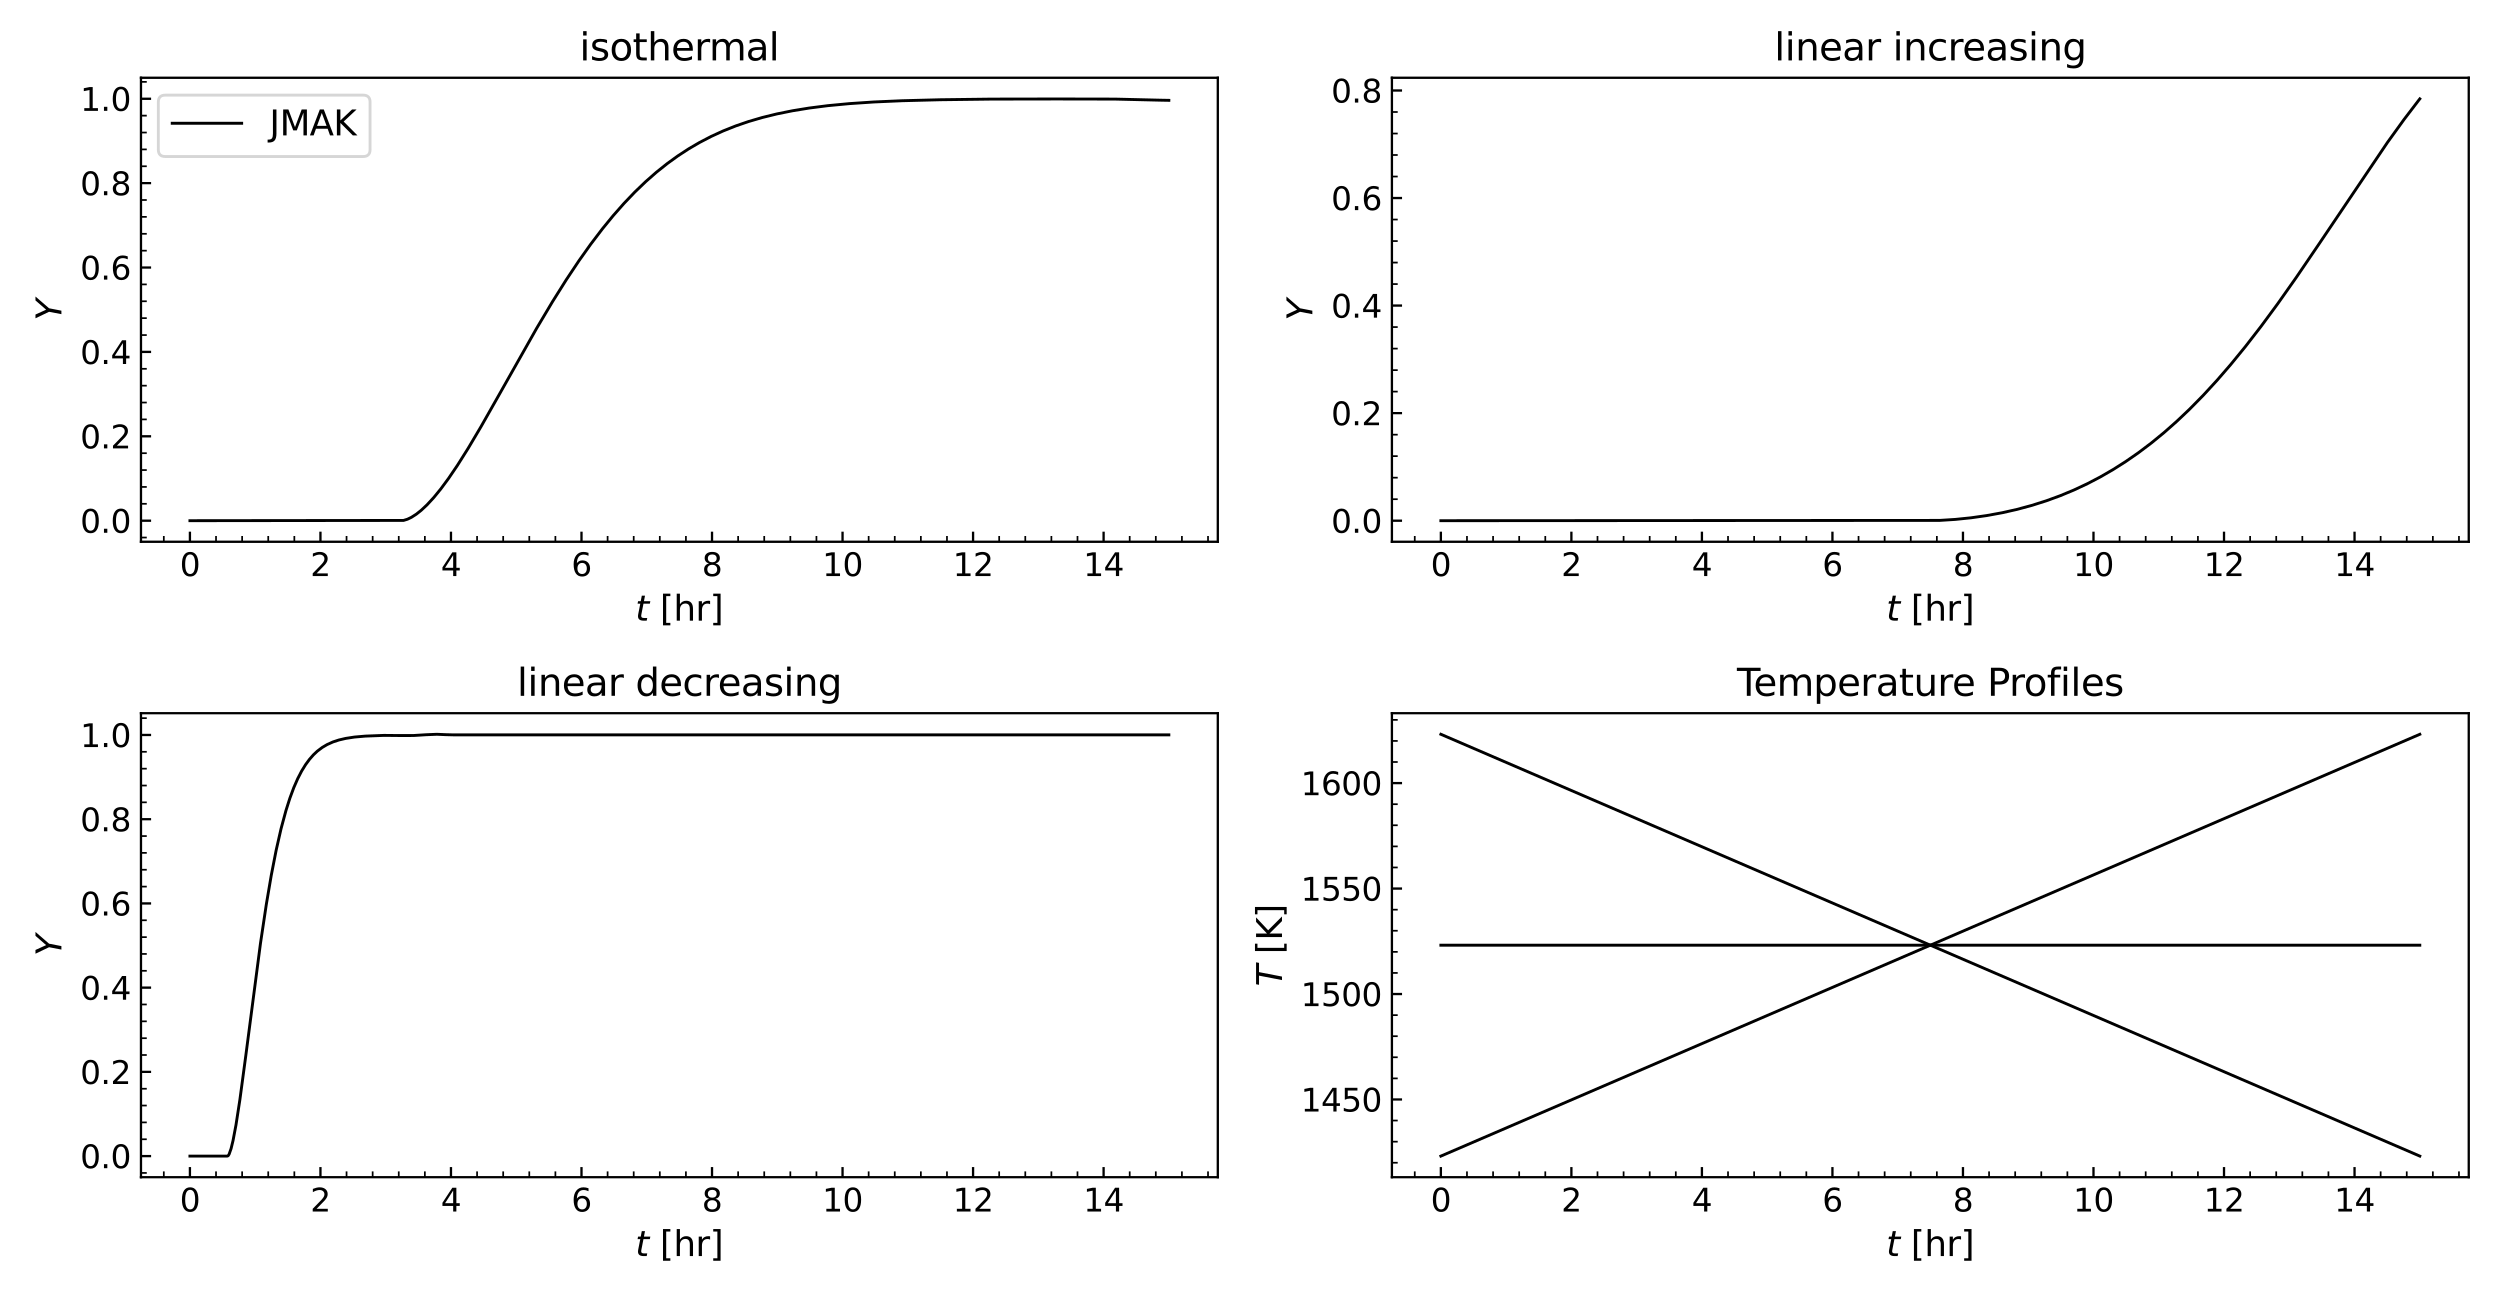 <?xml version="1.0" encoding="utf-8" standalone="no"?>
<!DOCTYPE svg PUBLIC "-//W3C//DTD SVG 1.1//EN"
  "http://www.w3.org/Graphics/SVG/1.1/DTD/svg11.dtd">
<svg xmlns:xlink="http://www.w3.org/1999/xlink" width="864pt" height="450pt" viewBox="0 0 864 450" xmlns="http://www.w3.org/2000/svg" version="1.1">
 <defs>
  <style type="text/css">*{stroke-linejoin: round; stroke-linecap: butt}</style>
 </defs>
 <g id="figure_1">
  <g id="patch_1">
   <path d="M 0 450 
L 864 450 
L 864 0 
L 0 0 
z
" style="fill: #ffffff"/>
  </g>
  <g id="axes_1">
   <g id="patch_2">
    <path d="M 48.72 187.238 
L 420.874 187.238 
L 420.874 26.88 
L 48.72 26.88 
z
" style="fill: #ffffff"/>
   </g>
   <g id="matplotlib.axis_1">
    <g id="xtick_1">
     <g id="line2d_1">
      <defs>
       <path id="m34c9de4513" d="M 0 0 
L 0 -3.5 
" style="stroke: #000000; stroke-width: 0.8"/>
      </defs>
      <g>
       <use xlink:href="#m34c9de4513" x="65.636" y="187.238" style="stroke: #000000; stroke-width: 0.8"/>
      </g>
     </g>
     <g id="text_1">
      <!-- 0 -->
      <g transform="translate(62.137 199.096) scale(0.11 -0.11)">
       <defs>
        <path id="DejaVuSans-30" d="M 2034 4250 
Q 1547 4250 1301 3770 
Q 1056 3291 1056 2328 
Q 1056 1369 1301 889 
Q 1547 409 2034 409 
Q 2525 409 2770 889 
Q 3016 1369 3016 2328 
Q 3016 3291 2770 3770 
Q 2525 4250 2034 4250 
z
M 2034 4750 
Q 2819 4750 3233 4129 
Q 3647 3509 3647 2328 
Q 3647 1150 3233 529 
Q 2819 -91 2034 -91 
Q 1250 -91 836 529 
Q 422 1150 422 2328 
Q 422 3509 836 4129 
Q 1250 4750 2034 4750 
z
" transform="scale(0.016)"/>
       </defs>
       <use xlink:href="#DejaVuSans-30"/>
      </g>
     </g>
    </g>
    <g id="xtick_2">
     <g id="line2d_2">
      <g>
       <use xlink:href="#m34c9de4513" x="110.746" y="187.238" style="stroke: #000000; stroke-width: 0.8"/>
      </g>
     </g>
     <g id="text_2">
      <!-- 2 -->
      <g transform="translate(107.246 199.096) scale(0.11 -0.11)">
       <defs>
        <path id="DejaVuSans-32" d="M 1228 531 
L 3431 531 
L 3431 0 
L 469 0 
L 469 531 
Q 828 903 1448 1529 
Q 2069 2156 2228 2338 
Q 2531 2678 2651 2914 
Q 2772 3150 2772 3378 
Q 2772 3750 2511 3984 
Q 2250 4219 1831 4219 
Q 1534 4219 1204 4116 
Q 875 4013 500 3803 
L 500 4441 
Q 881 4594 1212 4672 
Q 1544 4750 1819 4750 
Q 2544 4750 2975 4387 
Q 3406 4025 3406 3419 
Q 3406 3131 3298 2873 
Q 3191 2616 2906 2266 
Q 2828 2175 2409 1742 
Q 1991 1309 1228 531 
z
" transform="scale(0.016)"/>
       </defs>
       <use xlink:href="#DejaVuSans-32"/>
      </g>
     </g>
    </g>
    <g id="xtick_3">
     <g id="line2d_3">
      <g>
       <use xlink:href="#m34c9de4513" x="155.855" y="187.238" style="stroke: #000000; stroke-width: 0.8"/>
      </g>
     </g>
     <g id="text_3">
      <!-- 4 -->
      <g transform="translate(152.356 199.096) scale(0.11 -0.11)">
       <defs>
        <path id="DejaVuSans-34" d="M 2419 4116 
L 825 1625 
L 2419 1625 
L 2419 4116 
z
M 2253 4666 
L 3047 4666 
L 3047 1625 
L 3713 1625 
L 3713 1100 
L 3047 1100 
L 3047 0 
L 2419 0 
L 2419 1100 
L 313 1100 
L 313 1709 
L 2253 4666 
z
" transform="scale(0.016)"/>
       </defs>
       <use xlink:href="#DejaVuSans-34"/>
      </g>
     </g>
    </g>
    <g id="xtick_4">
     <g id="line2d_4">
      <g>
       <use xlink:href="#m34c9de4513" x="200.965" y="187.238" style="stroke: #000000; stroke-width: 0.8"/>
      </g>
     </g>
     <g id="text_4">
      <!-- 6 -->
      <g transform="translate(197.465 199.096) scale(0.11 -0.11)">
       <defs>
        <path id="DejaVuSans-36" d="M 2113 2584 
Q 1688 2584 1439 2293 
Q 1191 2003 1191 1497 
Q 1191 994 1439 701 
Q 1688 409 2113 409 
Q 2538 409 2786 701 
Q 3034 994 3034 1497 
Q 3034 2003 2786 2293 
Q 2538 2584 2113 2584 
z
M 3366 4563 
L 3366 3988 
Q 3128 4100 2886 4159 
Q 2644 4219 2406 4219 
Q 1781 4219 1451 3797 
Q 1122 3375 1075 2522 
Q 1259 2794 1537 2939 
Q 1816 3084 2150 3084 
Q 2853 3084 3261 2657 
Q 3669 2231 3669 1497 
Q 3669 778 3244 343 
Q 2819 -91 2113 -91 
Q 1303 -91 875 529 
Q 447 1150 447 2328 
Q 447 3434 972 4092 
Q 1497 4750 2381 4750 
Q 2619 4750 2861 4703 
Q 3103 4656 3366 4563 
z
" transform="scale(0.016)"/>
       </defs>
       <use xlink:href="#DejaVuSans-36"/>
      </g>
     </g>
    </g>
    <g id="xtick_5">
     <g id="line2d_5">
      <g>
       <use xlink:href="#m34c9de4513" x="246.074" y="187.238" style="stroke: #000000; stroke-width: 0.8"/>
      </g>
     </g>
     <g id="text_5">
      <!-- 8 -->
      <g transform="translate(242.575 199.096) scale(0.11 -0.11)">
       <defs>
        <path id="DejaVuSans-38" d="M 2034 2216 
Q 1584 2216 1326 1975 
Q 1069 1734 1069 1313 
Q 1069 891 1326 650 
Q 1584 409 2034 409 
Q 2484 409 2743 651 
Q 3003 894 3003 1313 
Q 3003 1734 2745 1975 
Q 2488 2216 2034 2216 
z
M 1403 2484 
Q 997 2584 770 2862 
Q 544 3141 544 3541 
Q 544 4100 942 4425 
Q 1341 4750 2034 4750 
Q 2731 4750 3128 4425 
Q 3525 4100 3525 3541 
Q 3525 3141 3298 2862 
Q 3072 2584 2669 2484 
Q 3125 2378 3379 2068 
Q 3634 1759 3634 1313 
Q 3634 634 3220 271 
Q 2806 -91 2034 -91 
Q 1263 -91 848 271 
Q 434 634 434 1313 
Q 434 1759 690 2068 
Q 947 2378 1403 2484 
z
M 1172 3481 
Q 1172 3119 1398 2916 
Q 1625 2713 2034 2713 
Q 2441 2713 2670 2916 
Q 2900 3119 2900 3481 
Q 2900 3844 2670 4047 
Q 2441 4250 2034 4250 
Q 1625 4250 1398 4047 
Q 1172 3844 1172 3481 
z
" transform="scale(0.016)"/>
       </defs>
       <use xlink:href="#DejaVuSans-38"/>
      </g>
     </g>
    </g>
    <g id="xtick_6">
     <g id="line2d_6">
      <g>
       <use xlink:href="#m34c9de4513" x="291.184" y="187.238" style="stroke: #000000; stroke-width: 0.8"/>
      </g>
     </g>
     <g id="text_6">
      <!-- 10 -->
      <g transform="translate(284.185 199.096) scale(0.11 -0.11)">
       <defs>
        <path id="DejaVuSans-31" d="M 794 531 
L 1825 531 
L 1825 4091 
L 703 3866 
L 703 4441 
L 1819 4666 
L 2450 4666 
L 2450 531 
L 3481 531 
L 3481 0 
L 794 0 
L 794 531 
z
" transform="scale(0.016)"/>
       </defs>
       <use xlink:href="#DejaVuSans-31"/>
       <use xlink:href="#DejaVuSans-30" x="63.623"/>
      </g>
     </g>
    </g>
    <g id="xtick_7">
     <g id="line2d_7">
      <g>
       <use xlink:href="#m34c9de4513" x="336.293" y="187.238" style="stroke: #000000; stroke-width: 0.8"/>
      </g>
     </g>
     <g id="text_7">
      <!-- 12 -->
      <g transform="translate(329.295 199.096) scale(0.11 -0.11)">
       <use xlink:href="#DejaVuSans-31"/>
       <use xlink:href="#DejaVuSans-32" x="63.623"/>
      </g>
     </g>
    </g>
    <g id="xtick_8">
     <g id="line2d_8">
      <g>
       <use xlink:href="#m34c9de4513" x="381.403" y="187.238" style="stroke: #000000; stroke-width: 0.8"/>
      </g>
     </g>
     <g id="text_8">
      <!-- 14 -->
      <g transform="translate(374.404 199.096) scale(0.11 -0.11)">
       <use xlink:href="#DejaVuSans-31"/>
       <use xlink:href="#DejaVuSans-34" x="63.623"/>
      </g>
     </g>
    </g>
    <g id="xtick_9">
     <g id="line2d_9">
      <defs>
       <path id="mdd3ce28863" d="M 0 0 
L 0 -2 
" style="stroke: #000000; stroke-width: 0.6"/>
      </defs>
      <g>
       <use xlink:href="#mdd3ce28863" x="56.614" y="187.238" style="stroke: #000000; stroke-width: 0.6"/>
      </g>
     </g>
    </g>
    <g id="xtick_10">
     <g id="line2d_10">
      <g>
       <use xlink:href="#mdd3ce28863" x="74.658" y="187.238" style="stroke: #000000; stroke-width: 0.6"/>
      </g>
     </g>
    </g>
    <g id="xtick_11">
     <g id="line2d_11">
      <g>
       <use xlink:href="#mdd3ce28863" x="83.68" y="187.238" style="stroke: #000000; stroke-width: 0.6"/>
      </g>
     </g>
    </g>
    <g id="xtick_12">
     <g id="line2d_12">
      <g>
       <use xlink:href="#mdd3ce28863" x="92.702" y="187.238" style="stroke: #000000; stroke-width: 0.6"/>
      </g>
     </g>
    </g>
    <g id="xtick_13">
     <g id="line2d_13">
      <g>
       <use xlink:href="#mdd3ce28863" x="101.724" y="187.238" style="stroke: #000000; stroke-width: 0.6"/>
      </g>
     </g>
    </g>
    <g id="xtick_14">
     <g id="line2d_14">
      <g>
       <use xlink:href="#mdd3ce28863" x="119.768" y="187.238" style="stroke: #000000; stroke-width: 0.6"/>
      </g>
     </g>
    </g>
    <g id="xtick_15">
     <g id="line2d_15">
      <g>
       <use xlink:href="#mdd3ce28863" x="128.789" y="187.238" style="stroke: #000000; stroke-width: 0.6"/>
      </g>
     </g>
    </g>
    <g id="xtick_16">
     <g id="line2d_16">
      <g>
       <use xlink:href="#mdd3ce28863" x="137.811" y="187.238" style="stroke: #000000; stroke-width: 0.6"/>
      </g>
     </g>
    </g>
    <g id="xtick_17">
     <g id="line2d_17">
      <g>
       <use xlink:href="#mdd3ce28863" x="146.833" y="187.238" style="stroke: #000000; stroke-width: 0.6"/>
      </g>
     </g>
    </g>
    <g id="xtick_18">
     <g id="line2d_18">
      <g>
       <use xlink:href="#mdd3ce28863" x="164.877" y="187.238" style="stroke: #000000; stroke-width: 0.6"/>
      </g>
     </g>
    </g>
    <g id="xtick_19">
     <g id="line2d_19">
      <g>
       <use xlink:href="#mdd3ce28863" x="173.899" y="187.238" style="stroke: #000000; stroke-width: 0.6"/>
      </g>
     </g>
    </g>
    <g id="xtick_20">
     <g id="line2d_20">
      <g>
       <use xlink:href="#mdd3ce28863" x="182.921" y="187.238" style="stroke: #000000; stroke-width: 0.6"/>
      </g>
     </g>
    </g>
    <g id="xtick_21">
     <g id="line2d_21">
      <g>
       <use xlink:href="#mdd3ce28863" x="191.943" y="187.238" style="stroke: #000000; stroke-width: 0.6"/>
      </g>
     </g>
    </g>
    <g id="xtick_22">
     <g id="line2d_22">
      <g>
       <use xlink:href="#mdd3ce28863" x="209.987" y="187.238" style="stroke: #000000; stroke-width: 0.6"/>
      </g>
     </g>
    </g>
    <g id="xtick_23">
     <g id="line2d_23">
      <g>
       <use xlink:href="#mdd3ce28863" x="219.009" y="187.238" style="stroke: #000000; stroke-width: 0.6"/>
      </g>
     </g>
    </g>
    <g id="xtick_24">
     <g id="line2d_24">
      <g>
       <use xlink:href="#mdd3ce28863" x="228.03" y="187.238" style="stroke: #000000; stroke-width: 0.6"/>
      </g>
     </g>
    </g>
    <g id="xtick_25">
     <g id="line2d_25">
      <g>
       <use xlink:href="#mdd3ce28863" x="237.052" y="187.238" style="stroke: #000000; stroke-width: 0.6"/>
      </g>
     </g>
    </g>
    <g id="xtick_26">
     <g id="line2d_26">
      <g>
       <use xlink:href="#mdd3ce28863" x="255.096" y="187.238" style="stroke: #000000; stroke-width: 0.6"/>
      </g>
     </g>
    </g>
    <g id="xtick_27">
     <g id="line2d_27">
      <g>
       <use xlink:href="#mdd3ce28863" x="264.118" y="187.238" style="stroke: #000000; stroke-width: 0.6"/>
      </g>
     </g>
    </g>
    <g id="xtick_28">
     <g id="line2d_28">
      <g>
       <use xlink:href="#mdd3ce28863" x="273.14" y="187.238" style="stroke: #000000; stroke-width: 0.6"/>
      </g>
     </g>
    </g>
    <g id="xtick_29">
     <g id="line2d_29">
      <g>
       <use xlink:href="#mdd3ce28863" x="282.162" y="187.238" style="stroke: #000000; stroke-width: 0.6"/>
      </g>
     </g>
    </g>
    <g id="xtick_30">
     <g id="line2d_30">
      <g>
       <use xlink:href="#mdd3ce28863" x="300.206" y="187.238" style="stroke: #000000; stroke-width: 0.6"/>
      </g>
     </g>
    </g>
    <g id="xtick_31">
     <g id="line2d_31">
      <g>
       <use xlink:href="#mdd3ce28863" x="309.228" y="187.238" style="stroke: #000000; stroke-width: 0.6"/>
      </g>
     </g>
    </g>
    <g id="xtick_32">
     <g id="line2d_32">
      <g>
       <use xlink:href="#mdd3ce28863" x="318.25" y="187.238" style="stroke: #000000; stroke-width: 0.6"/>
      </g>
     </g>
    </g>
    <g id="xtick_33">
     <g id="line2d_33">
      <g>
       <use xlink:href="#mdd3ce28863" x="327.271" y="187.238" style="stroke: #000000; stroke-width: 0.6"/>
      </g>
     </g>
    </g>
    <g id="xtick_34">
     <g id="line2d_34">
      <g>
       <use xlink:href="#mdd3ce28863" x="345.315" y="187.238" style="stroke: #000000; stroke-width: 0.6"/>
      </g>
     </g>
    </g>
    <g id="xtick_35">
     <g id="line2d_35">
      <g>
       <use xlink:href="#mdd3ce28863" x="354.337" y="187.238" style="stroke: #000000; stroke-width: 0.6"/>
      </g>
     </g>
    </g>
    <g id="xtick_36">
     <g id="line2d_36">
      <g>
       <use xlink:href="#mdd3ce28863" x="363.359" y="187.238" style="stroke: #000000; stroke-width: 0.6"/>
      </g>
     </g>
    </g>
    <g id="xtick_37">
     <g id="line2d_37">
      <g>
       <use xlink:href="#mdd3ce28863" x="372.381" y="187.238" style="stroke: #000000; stroke-width: 0.6"/>
      </g>
     </g>
    </g>
    <g id="xtick_38">
     <g id="line2d_38">
      <g>
       <use xlink:href="#mdd3ce28863" x="390.425" y="187.238" style="stroke: #000000; stroke-width: 0.6"/>
      </g>
     </g>
    </g>
    <g id="xtick_39">
     <g id="line2d_39">
      <g>
       <use xlink:href="#mdd3ce28863" x="399.447" y="187.238" style="stroke: #000000; stroke-width: 0.6"/>
      </g>
     </g>
    </g>
    <g id="xtick_40">
     <g id="line2d_40">
      <g>
       <use xlink:href="#mdd3ce28863" x="408.469" y="187.238" style="stroke: #000000; stroke-width: 0.6"/>
      </g>
     </g>
    </g>
    <g id="xtick_41">
     <g id="line2d_41">
      <g>
       <use xlink:href="#mdd3ce28863" x="417.491" y="187.238" style="stroke: #000000; stroke-width: 0.6"/>
      </g>
     </g>
    </g>
    <g id="text_9">
     <!-- $t$ [hr] -->
     <g transform="translate(219.557 214.502) scale(0.12 -0.12)">
      <defs>
       <path id="DejaVuSans-Oblique-74" d="M 2706 3500 
L 2619 3053 
L 1472 3053 
L 1100 1153 
Q 1081 1047 1072 975 
Q 1063 903 1063 863 
Q 1063 663 1183 572 
Q 1303 481 1569 481 
L 2150 481 
L 2053 0 
L 1503 0 
Q 991 0 739 200 
Q 488 400 488 806 
Q 488 878 497 964 
Q 506 1050 525 1153 
L 897 3053 
L 409 3053 
L 500 3500 
L 978 3500 
L 1172 4494 
L 1747 4494 
L 1556 3500 
L 2706 3500 
z
" transform="scale(0.016)"/>
       <path id="DejaVuSans-20" transform="scale(0.016)"/>
       <path id="DejaVuSans-5b" d="M 550 4863 
L 1875 4863 
L 1875 4416 
L 1125 4416 
L 1125 -397 
L 1875 -397 
L 1875 -844 
L 550 -844 
L 550 4863 
z
" transform="scale(0.016)"/>
       <path id="DejaVuSans-68" d="M 3513 2113 
L 3513 0 
L 2938 0 
L 2938 2094 
Q 2938 2591 2744 2837 
Q 2550 3084 2163 3084 
Q 1697 3084 1428 2787 
Q 1159 2491 1159 1978 
L 1159 0 
L 581 0 
L 581 4863 
L 1159 4863 
L 1159 2956 
Q 1366 3272 1645 3428 
Q 1925 3584 2291 3584 
Q 2894 3584 3203 3211 
Q 3513 2838 3513 2113 
z
" transform="scale(0.016)"/>
       <path id="DejaVuSans-72" d="M 2631 2963 
Q 2534 3019 2420 3045 
Q 2306 3072 2169 3072 
Q 1681 3072 1420 2755 
Q 1159 2438 1159 1844 
L 1159 0 
L 581 0 
L 581 3500 
L 1159 3500 
L 1159 2956 
Q 1341 3275 1631 3429 
Q 1922 3584 2338 3584 
Q 2397 3584 2469 3576 
Q 2541 3569 2628 3553 
L 2631 2963 
z
" transform="scale(0.016)"/>
       <path id="DejaVuSans-5d" d="M 1947 4863 
L 1947 -844 
L 622 -844 
L 622 -397 
L 1369 -397 
L 1369 4416 
L 622 4416 
L 622 4863 
L 1947 4863 
z
" transform="scale(0.016)"/>
      </defs>
      <use xlink:href="#DejaVuSans-Oblique-74" transform="translate(0 0.016)"/>
      <use xlink:href="#DejaVuSans-20" transform="translate(39.209 0.016)"/>
      <use xlink:href="#DejaVuSans-5b" transform="translate(70.996 0.016)"/>
      <use xlink:href="#DejaVuSans-68" transform="translate(110.01 0.016)"/>
      <use xlink:href="#DejaVuSans-72" transform="translate(173.389 0.016)"/>
      <use xlink:href="#DejaVuSans-5d" transform="translate(214.502 0.016)"/>
     </g>
    </g>
   </g>
   <g id="matplotlib.axis_2">
    <g id="ytick_1">
     <g id="line2d_42">
      <defs>
       <path id="m06975afaf0" d="M 0 0 
L 3.5 0 
" style="stroke: #000000; stroke-width: 0.8"/>
      </defs>
      <g>
       <use xlink:href="#m06975afaf0" x="48.72" y="179.949" style="stroke: #000000; stroke-width: 0.8"/>
      </g>
     </g>
     <g id="text_10">
      <!-- 0.0 -->
      <g transform="translate(27.727 184.128) scale(0.11 -0.11)">
       <defs>
        <path id="DejaVuSans-2e" d="M 684 794 
L 1344 794 
L 1344 0 
L 684 0 
L 684 794 
z
" transform="scale(0.016)"/>
       </defs>
       <use xlink:href="#DejaVuSans-30"/>
       <use xlink:href="#DejaVuSans-2e" x="63.623"/>
       <use xlink:href="#DejaVuSans-30" x="95.41"/>
      </g>
     </g>
    </g>
    <g id="ytick_2">
     <g id="line2d_43">
      <g>
       <use xlink:href="#m06975afaf0" x="48.72" y="150.785" style="stroke: #000000; stroke-width: 0.8"/>
      </g>
     </g>
     <g id="text_11">
      <!-- 0.2 -->
      <g transform="translate(27.727 154.964) scale(0.11 -0.11)">
       <use xlink:href="#DejaVuSans-30"/>
       <use xlink:href="#DejaVuSans-2e" x="63.623"/>
       <use xlink:href="#DejaVuSans-32" x="95.41"/>
      </g>
     </g>
    </g>
    <g id="ytick_3">
     <g id="line2d_44">
      <g>
       <use xlink:href="#m06975afaf0" x="48.72" y="121.621" style="stroke: #000000; stroke-width: 0.8"/>
      </g>
     </g>
     <g id="text_12">
      <!-- 0.4 -->
      <g transform="translate(27.727 125.8) scale(0.11 -0.11)">
       <use xlink:href="#DejaVuSans-30"/>
       <use xlink:href="#DejaVuSans-2e" x="63.623"/>
       <use xlink:href="#DejaVuSans-34" x="95.41"/>
      </g>
     </g>
    </g>
    <g id="ytick_4">
     <g id="line2d_45">
      <g>
       <use xlink:href="#m06975afaf0" x="48.72" y="92.457" style="stroke: #000000; stroke-width: 0.8"/>
      </g>
     </g>
     <g id="text_13">
      <!-- 0.6 -->
      <g transform="translate(27.727 96.637) scale(0.11 -0.11)">
       <use xlink:href="#DejaVuSans-30"/>
       <use xlink:href="#DejaVuSans-2e" x="63.623"/>
       <use xlink:href="#DejaVuSans-36" x="95.41"/>
      </g>
     </g>
    </g>
    <g id="ytick_5">
     <g id="line2d_46">
      <g>
       <use xlink:href="#m06975afaf0" x="48.72" y="63.294" style="stroke: #000000; stroke-width: 0.8"/>
      </g>
     </g>
     <g id="text_14">
      <!-- 0.8 -->
      <g transform="translate(27.727 67.473) scale(0.11 -0.11)">
       <use xlink:href="#DejaVuSans-30"/>
       <use xlink:href="#DejaVuSans-2e" x="63.623"/>
       <use xlink:href="#DejaVuSans-38" x="95.41"/>
      </g>
     </g>
    </g>
    <g id="ytick_6">
     <g id="line2d_47">
      <g>
       <use xlink:href="#m06975afaf0" x="48.72" y="34.13" style="stroke: #000000; stroke-width: 0.8"/>
      </g>
     </g>
     <g id="text_15">
      <!-- 1.0 -->
      <g transform="translate(27.727 38.309) scale(0.11 -0.11)">
       <use xlink:href="#DejaVuSans-31"/>
       <use xlink:href="#DejaVuSans-2e" x="63.623"/>
       <use xlink:href="#DejaVuSans-30" x="95.41"/>
      </g>
     </g>
    </g>
    <g id="ytick_7">
     <g id="line2d_48">
      <defs>
       <path id="mda32c517e1" d="M 0 0 
L 2 0 
" style="stroke: #000000; stroke-width: 0.6"/>
      </defs>
      <g>
       <use xlink:href="#mda32c517e1" x="48.72" y="185.781" style="stroke: #000000; stroke-width: 0.6"/>
      </g>
     </g>
    </g>
    <g id="ytick_8">
     <g id="line2d_49">
      <g>
       <use xlink:href="#mda32c517e1" x="48.72" y="174.116" style="stroke: #000000; stroke-width: 0.6"/>
      </g>
     </g>
    </g>
    <g id="ytick_9">
     <g id="line2d_50">
      <g>
       <use xlink:href="#mda32c517e1" x="48.72" y="168.283" style="stroke: #000000; stroke-width: 0.6"/>
      </g>
     </g>
    </g>
    <g id="ytick_10">
     <g id="line2d_51">
      <g>
       <use xlink:href="#mda32c517e1" x="48.72" y="162.45" style="stroke: #000000; stroke-width: 0.6"/>
      </g>
     </g>
    </g>
    <g id="ytick_11">
     <g id="line2d_52">
      <g>
       <use xlink:href="#mda32c517e1" x="48.72" y="156.618" style="stroke: #000000; stroke-width: 0.6"/>
      </g>
     </g>
    </g>
    <g id="ytick_12">
     <g id="line2d_53">
      <g>
       <use xlink:href="#mda32c517e1" x="48.72" y="144.952" style="stroke: #000000; stroke-width: 0.6"/>
      </g>
     </g>
    </g>
    <g id="ytick_13">
     <g id="line2d_54">
      <g>
       <use xlink:href="#mda32c517e1" x="48.72" y="139.119" style="stroke: #000000; stroke-width: 0.6"/>
      </g>
     </g>
    </g>
    <g id="ytick_14">
     <g id="line2d_55">
      <g>
       <use xlink:href="#mda32c517e1" x="48.72" y="133.287" style="stroke: #000000; stroke-width: 0.6"/>
      </g>
     </g>
    </g>
    <g id="ytick_15">
     <g id="line2d_56">
      <g>
       <use xlink:href="#mda32c517e1" x="48.72" y="127.454" style="stroke: #000000; stroke-width: 0.6"/>
      </g>
     </g>
    </g>
    <g id="ytick_16">
     <g id="line2d_57">
      <g>
       <use xlink:href="#mda32c517e1" x="48.72" y="115.788" style="stroke: #000000; stroke-width: 0.6"/>
      </g>
     </g>
    </g>
    <g id="ytick_17">
     <g id="line2d_58">
      <g>
       <use xlink:href="#mda32c517e1" x="48.72" y="109.956" style="stroke: #000000; stroke-width: 0.6"/>
      </g>
     </g>
    </g>
    <g id="ytick_18">
     <g id="line2d_59">
      <g>
       <use xlink:href="#mda32c517e1" x="48.72" y="104.123" style="stroke: #000000; stroke-width: 0.6"/>
      </g>
     </g>
    </g>
    <g id="ytick_19">
     <g id="line2d_60">
      <g>
       <use xlink:href="#mda32c517e1" x="48.72" y="98.29" style="stroke: #000000; stroke-width: 0.6"/>
      </g>
     </g>
    </g>
    <g id="ytick_20">
     <g id="line2d_61">
      <g>
       <use xlink:href="#mda32c517e1" x="48.72" y="86.625" style="stroke: #000000; stroke-width: 0.6"/>
      </g>
     </g>
    </g>
    <g id="ytick_21">
     <g id="line2d_62">
      <g>
       <use xlink:href="#mda32c517e1" x="48.72" y="80.792" style="stroke: #000000; stroke-width: 0.6"/>
      </g>
     </g>
    </g>
    <g id="ytick_22">
     <g id="line2d_63">
      <g>
       <use xlink:href="#mda32c517e1" x="48.72" y="74.959" style="stroke: #000000; stroke-width: 0.6"/>
      </g>
     </g>
    </g>
    <g id="ytick_23">
     <g id="line2d_64">
      <g>
       <use xlink:href="#mda32c517e1" x="48.72" y="69.126" style="stroke: #000000; stroke-width: 0.6"/>
      </g>
     </g>
    </g>
    <g id="ytick_24">
     <g id="line2d_65">
      <g>
       <use xlink:href="#mda32c517e1" x="48.72" y="57.461" style="stroke: #000000; stroke-width: 0.6"/>
      </g>
     </g>
    </g>
    <g id="ytick_25">
     <g id="line2d_66">
      <g>
       <use xlink:href="#mda32c517e1" x="48.72" y="51.628" style="stroke: #000000; stroke-width: 0.6"/>
      </g>
     </g>
    </g>
    <g id="ytick_26">
     <g id="line2d_67">
      <g>
       <use xlink:href="#mda32c517e1" x="48.72" y="45.795" style="stroke: #000000; stroke-width: 0.6"/>
      </g>
     </g>
    </g>
    <g id="ytick_27">
     <g id="line2d_68">
      <g>
       <use xlink:href="#mda32c517e1" x="48.72" y="39.963" style="stroke: #000000; stroke-width: 0.6"/>
      </g>
     </g>
    </g>
    <g id="ytick_28">
     <g id="line2d_69">
      <g>
       <use xlink:href="#mda32c517e1" x="48.72" y="28.297" style="stroke: #000000; stroke-width: 0.6"/>
      </g>
     </g>
    </g>
    <g id="text_16">
     <!-- $Y$ -->
     <g transform="translate(21.231 110.779) rotate(-90) scale(0.12 -0.12)">
      <defs>
       <path id="DejaVuSans-Oblique-59" d="M 403 4666 
L 1081 4666 
L 1953 2747 
L 3616 4666 
L 4325 4666 
L 2209 2222 
L 1778 0 
L 1147 0 
L 1575 2222 
L 403 4666 
z
" transform="scale(0.016)"/>
      </defs>
      <use xlink:href="#DejaVuSans-Oblique-59" transform="translate(0 0.094)"/>
     </g>
    </g>
   </g>
   <g id="line2d_70">
    <path d="M 65.636 179.949 
L 139.464 179.859 
L 140.819 179.443 
L 142.173 178.791 
L 143.867 177.707 
L 145.56 176.366 
L 147.592 174.462 
L 149.962 171.886 
L 152.333 168.98 
L 155.042 165.313 
L 158.09 160.819 
L 161.816 154.906 
L 166.218 147.48 
L 172.653 136.135 
L 185.522 113.359 
L 190.94 104.264 
L 195.682 96.719 
L 200.084 90.116 
L 204.148 84.398 
L 208.212 79.06 
L 211.937 74.508 
L 215.663 70.284 
L 219.388 66.386 
L 223.113 62.807 
L 226.838 59.536 
L 230.564 56.56 
L 234.289 53.865 
L 238.014 51.436 
L 241.739 49.256 
L 245.803 47.141 
L 249.867 45.279 
L 254.27 43.523 
L 258.672 42.009 
L 263.414 40.62 
L 268.494 39.372 
L 273.912 38.277 
L 279.669 37.338 
L 286.104 36.518 
L 293.554 35.811 
L 302.021 35.242 
L 311.842 34.81 
L 325.05 34.47 
L 342.66 34.247 
L 365.35 34.206 
L 385.331 34.245 
L 401.248 34.628 
L 403.958 34.678 
L 403.958 34.678 
" clip-path="url(#paea8196805)" style="fill: none; stroke: #000000; stroke-linecap: square"/>
   </g>
   <g id="patch_3">
    <path d="M 48.72 187.238 
L 48.72 26.88 
" style="fill: none; stroke: #000000; stroke-width: 0.8; stroke-linejoin: miter; stroke-linecap: square"/>
   </g>
   <g id="patch_4">
    <path d="M 420.874 187.238 
L 420.874 26.88 
" style="fill: none; stroke: #000000; stroke-width: 0.8; stroke-linejoin: miter; stroke-linecap: square"/>
   </g>
   <g id="patch_5">
    <path d="M 48.72 187.238 
L 420.874 187.238 
" style="fill: none; stroke: #000000; stroke-width: 0.8; stroke-linejoin: miter; stroke-linecap: square"/>
   </g>
   <g id="patch_6">
    <path d="M 48.72 26.88 
L 420.874 26.88 
" style="fill: none; stroke: #000000; stroke-width: 0.8; stroke-linejoin: miter; stroke-linecap: square"/>
   </g>
   <g id="text_17">
    <!-- isothermal -->
    <g transform="translate(200.282 20.88) scale(0.13 -0.13)">
     <defs>
      <path id="DejaVuSans-69" d="M 603 3500 
L 1178 3500 
L 1178 0 
L 603 0 
L 603 3500 
z
M 603 4863 
L 1178 4863 
L 1178 4134 
L 603 4134 
L 603 4863 
z
" transform="scale(0.016)"/>
      <path id="DejaVuSans-73" d="M 2834 3397 
L 2834 2853 
Q 2591 2978 2328 3040 
Q 2066 3103 1784 3103 
Q 1356 3103 1142 2972 
Q 928 2841 928 2578 
Q 928 2378 1081 2264 
Q 1234 2150 1697 2047 
L 1894 2003 
Q 2506 1872 2764 1633 
Q 3022 1394 3022 966 
Q 3022 478 2636 193 
Q 2250 -91 1575 -91 
Q 1294 -91 989 -36 
Q 684 19 347 128 
L 347 722 
Q 666 556 975 473 
Q 1284 391 1588 391 
Q 1994 391 2212 530 
Q 2431 669 2431 922 
Q 2431 1156 2273 1281 
Q 2116 1406 1581 1522 
L 1381 1569 
Q 847 1681 609 1914 
Q 372 2147 372 2553 
Q 372 3047 722 3315 
Q 1072 3584 1716 3584 
Q 2034 3584 2315 3537 
Q 2597 3491 2834 3397 
z
" transform="scale(0.016)"/>
      <path id="DejaVuSans-6f" d="M 1959 3097 
Q 1497 3097 1228 2736 
Q 959 2375 959 1747 
Q 959 1119 1226 758 
Q 1494 397 1959 397 
Q 2419 397 2687 759 
Q 2956 1122 2956 1747 
Q 2956 2369 2687 2733 
Q 2419 3097 1959 3097 
z
M 1959 3584 
Q 2709 3584 3137 3096 
Q 3566 2609 3566 1747 
Q 3566 888 3137 398 
Q 2709 -91 1959 -91 
Q 1206 -91 779 398 
Q 353 888 353 1747 
Q 353 2609 779 3096 
Q 1206 3584 1959 3584 
z
" transform="scale(0.016)"/>
      <path id="DejaVuSans-74" d="M 1172 4494 
L 1172 3500 
L 2356 3500 
L 2356 3053 
L 1172 3053 
L 1172 1153 
Q 1172 725 1289 603 
Q 1406 481 1766 481 
L 2356 481 
L 2356 0 
L 1766 0 
Q 1100 0 847 248 
Q 594 497 594 1153 
L 594 3053 
L 172 3053 
L 172 3500 
L 594 3500 
L 594 4494 
L 1172 4494 
z
" transform="scale(0.016)"/>
      <path id="DejaVuSans-65" d="M 3597 1894 
L 3597 1613 
L 953 1613 
Q 991 1019 1311 708 
Q 1631 397 2203 397 
Q 2534 397 2845 478 
Q 3156 559 3463 722 
L 3463 178 
Q 3153 47 2828 -22 
Q 2503 -91 2169 -91 
Q 1331 -91 842 396 
Q 353 884 353 1716 
Q 353 2575 817 3079 
Q 1281 3584 2069 3584 
Q 2775 3584 3186 3129 
Q 3597 2675 3597 1894 
z
M 3022 2063 
Q 3016 2534 2758 2815 
Q 2500 3097 2075 3097 
Q 1594 3097 1305 2825 
Q 1016 2553 972 2059 
L 3022 2063 
z
" transform="scale(0.016)"/>
      <path id="DejaVuSans-6d" d="M 3328 2828 
Q 3544 3216 3844 3400 
Q 4144 3584 4550 3584 
Q 5097 3584 5394 3201 
Q 5691 2819 5691 2113 
L 5691 0 
L 5113 0 
L 5113 2094 
Q 5113 2597 4934 2840 
Q 4756 3084 4391 3084 
Q 3944 3084 3684 2787 
Q 3425 2491 3425 1978 
L 3425 0 
L 2847 0 
L 2847 2094 
Q 2847 2600 2669 2842 
Q 2491 3084 2119 3084 
Q 1678 3084 1418 2786 
Q 1159 2488 1159 1978 
L 1159 0 
L 581 0 
L 581 3500 
L 1159 3500 
L 1159 2956 
Q 1356 3278 1631 3431 
Q 1906 3584 2284 3584 
Q 2666 3584 2933 3390 
Q 3200 3197 3328 2828 
z
" transform="scale(0.016)"/>
      <path id="DejaVuSans-61" d="M 2194 1759 
Q 1497 1759 1228 1600 
Q 959 1441 959 1056 
Q 959 750 1161 570 
Q 1363 391 1709 391 
Q 2188 391 2477 730 
Q 2766 1069 2766 1631 
L 2766 1759 
L 2194 1759 
z
M 3341 1997 
L 3341 0 
L 2766 0 
L 2766 531 
Q 2569 213 2275 61 
Q 1981 -91 1556 -91 
Q 1019 -91 701 211 
Q 384 513 384 1019 
Q 384 1609 779 1909 
Q 1175 2209 1959 2209 
L 2766 2209 
L 2766 2266 
Q 2766 2663 2505 2880 
Q 2244 3097 1772 3097 
Q 1472 3097 1187 3025 
Q 903 2953 641 2809 
L 641 3341 
Q 956 3463 1253 3523 
Q 1550 3584 1831 3584 
Q 2591 3584 2966 3190 
Q 3341 2797 3341 1997 
z
" transform="scale(0.016)"/>
      <path id="DejaVuSans-6c" d="M 603 4863 
L 1178 4863 
L 1178 0 
L 603 0 
L 603 4863 
z
" transform="scale(0.016)"/>
     </defs>
     <use xlink:href="#DejaVuSans-69"/>
     <use xlink:href="#DejaVuSans-73" x="27.783"/>
     <use xlink:href="#DejaVuSans-6f" x="79.883"/>
     <use xlink:href="#DejaVuSans-74" x="141.064"/>
     <use xlink:href="#DejaVuSans-68" x="180.273"/>
     <use xlink:href="#DejaVuSans-65" x="243.652"/>
     <use xlink:href="#DejaVuSans-72" x="305.176"/>
     <use xlink:href="#DejaVuSans-6d" x="344.539"/>
     <use xlink:href="#DejaVuSans-61" x="441.951"/>
     <use xlink:href="#DejaVuSans-6c" x="503.23"/>
    </g>
   </g>
   <g id="legend_1">
    <g id="patch_7">
     <path d="M 57.12 54.094 
L 125.492 54.094 
Q 127.892 54.094 127.892 51.694 
L 127.892 35.28 
Q 127.892 32.88 125.492 32.88 
L 57.12 32.88 
Q 54.72 32.88 54.72 35.28 
L 54.72 51.694 
Q 54.72 54.094 57.12 54.094 
z
" style="fill: #ffffff; opacity: 0.8; stroke: #cccccc; stroke-linejoin: miter"/>
    </g>
    <g id="line2d_71">
     <path d="M 59.52 42.598 
L 71.52 42.598 
L 83.52 42.598 
" style="fill: none; stroke: #000000; stroke-linecap: square"/>
    </g>
    <g id="text_18">
     <!-- JMAK -->
     <g transform="translate(93.12 46.798) scale(0.12 -0.12)">
      <defs>
       <path id="DejaVuSans-4a" d="M 628 4666 
L 1259 4666 
L 1259 325 
Q 1259 -519 939 -900 
Q 619 -1281 -91 -1281 
L -331 -1281 
L -331 -750 
L -134 -750 
Q 284 -750 456 -515 
Q 628 -281 628 325 
L 628 4666 
z
" transform="scale(0.016)"/>
       <path id="DejaVuSans-4d" d="M 628 4666 
L 1569 4666 
L 2759 1491 
L 3956 4666 
L 4897 4666 
L 4897 0 
L 4281 0 
L 4281 4097 
L 3078 897 
L 2444 897 
L 1241 4097 
L 1241 0 
L 628 0 
L 628 4666 
z
" transform="scale(0.016)"/>
       <path id="DejaVuSans-41" d="M 2188 4044 
L 1331 1722 
L 3047 1722 
L 2188 4044 
z
M 1831 4666 
L 2547 4666 
L 4325 0 
L 3669 0 
L 3244 1197 
L 1141 1197 
L 716 0 
L 50 0 
L 1831 4666 
z
" transform="scale(0.016)"/>
       <path id="DejaVuSans-4b" d="M 628 4666 
L 1259 4666 
L 1259 2694 
L 3353 4666 
L 4166 4666 
L 1850 2491 
L 4331 0 
L 3500 0 
L 1259 2247 
L 1259 0 
L 628 0 
L 628 4666 
z
" transform="scale(0.016)"/>
      </defs>
      <use xlink:href="#DejaVuSans-4a"/>
      <use xlink:href="#DejaVuSans-4d" x="29.492"/>
      <use xlink:href="#DejaVuSans-41" x="115.771"/>
      <use xlink:href="#DejaVuSans-4b" x="184.18"/>
     </g>
    </g>
   </g>
  </g>
  <g id="axes_2">
   <g id="patch_8">
    <path d="M 481.046 187.238 
L 853.2 187.238 
L 853.2 26.88 
L 481.046 26.88 
z
" style="fill: #ffffff"/>
   </g>
   <g id="matplotlib.axis_3">
    <g id="xtick_42">
     <g id="line2d_72">
      <g>
       <use xlink:href="#m34c9de4513" x="497.962" y="187.238" style="stroke: #000000; stroke-width: 0.8"/>
      </g>
     </g>
     <g id="text_19">
      <!-- 0 -->
      <g transform="translate(494.463 199.096) scale(0.11 -0.11)">
       <use xlink:href="#DejaVuSans-30"/>
      </g>
     </g>
    </g>
    <g id="xtick_43">
     <g id="line2d_73">
      <g>
       <use xlink:href="#m34c9de4513" x="543.072" y="187.238" style="stroke: #000000; stroke-width: 0.8"/>
      </g>
     </g>
     <g id="text_20">
      <!-- 2 -->
      <g transform="translate(539.572 199.096) scale(0.11 -0.11)">
       <use xlink:href="#DejaVuSans-32"/>
      </g>
     </g>
    </g>
    <g id="xtick_44">
     <g id="line2d_74">
      <g>
       <use xlink:href="#m34c9de4513" x="588.181" y="187.238" style="stroke: #000000; stroke-width: 0.8"/>
      </g>
     </g>
     <g id="text_21">
      <!-- 4 -->
      <g transform="translate(584.682 199.096) scale(0.11 -0.11)">
       <use xlink:href="#DejaVuSans-34"/>
      </g>
     </g>
    </g>
    <g id="xtick_45">
     <g id="line2d_75">
      <g>
       <use xlink:href="#m34c9de4513" x="633.291" y="187.238" style="stroke: #000000; stroke-width: 0.8"/>
      </g>
     </g>
     <g id="text_22">
      <!-- 6 -->
      <g transform="translate(629.792 199.096) scale(0.11 -0.11)">
       <use xlink:href="#DejaVuSans-36"/>
      </g>
     </g>
    </g>
    <g id="xtick_46">
     <g id="line2d_76">
      <g>
       <use xlink:href="#m34c9de4513" x="678.401" y="187.238" style="stroke: #000000; stroke-width: 0.8"/>
      </g>
     </g>
     <g id="text_23">
      <!-- 8 -->
      <g transform="translate(674.901 199.096) scale(0.11 -0.11)">
       <use xlink:href="#DejaVuSans-38"/>
      </g>
     </g>
    </g>
    <g id="xtick_47">
     <g id="line2d_77">
      <g>
       <use xlink:href="#m34c9de4513" x="723.51" y="187.238" style="stroke: #000000; stroke-width: 0.8"/>
      </g>
     </g>
     <g id="text_24">
      <!-- 10 -->
      <g transform="translate(716.511 199.096) scale(0.11 -0.11)">
       <use xlink:href="#DejaVuSans-31"/>
       <use xlink:href="#DejaVuSans-30" x="63.623"/>
      </g>
     </g>
    </g>
    <g id="xtick_48">
     <g id="line2d_78">
      <g>
       <use xlink:href="#m34c9de4513" x="768.62" y="187.238" style="stroke: #000000; stroke-width: 0.8"/>
      </g>
     </g>
     <g id="text_25">
      <!-- 12 -->
      <g transform="translate(761.621 199.096) scale(0.11 -0.11)">
       <use xlink:href="#DejaVuSans-31"/>
       <use xlink:href="#DejaVuSans-32" x="63.623"/>
      </g>
     </g>
    </g>
    <g id="xtick_49">
     <g id="line2d_79">
      <g>
       <use xlink:href="#m34c9de4513" x="813.729" y="187.238" style="stroke: #000000; stroke-width: 0.8"/>
      </g>
     </g>
     <g id="text_26">
      <!-- 14 -->
      <g transform="translate(806.73 199.096) scale(0.11 -0.11)">
       <use xlink:href="#DejaVuSans-31"/>
       <use xlink:href="#DejaVuSans-34" x="63.623"/>
      </g>
     </g>
    </g>
    <g id="xtick_50">
     <g id="line2d_80">
      <g>
       <use xlink:href="#mdd3ce28863" x="488.94" y="187.238" style="stroke: #000000; stroke-width: 0.6"/>
      </g>
     </g>
    </g>
    <g id="xtick_51">
     <g id="line2d_81">
      <g>
       <use xlink:href="#mdd3ce28863" x="506.984" y="187.238" style="stroke: #000000; stroke-width: 0.6"/>
      </g>
     </g>
    </g>
    <g id="xtick_52">
     <g id="line2d_82">
      <g>
       <use xlink:href="#mdd3ce28863" x="516.006" y="187.238" style="stroke: #000000; stroke-width: 0.6"/>
      </g>
     </g>
    </g>
    <g id="xtick_53">
     <g id="line2d_83">
      <g>
       <use xlink:href="#mdd3ce28863" x="525.028" y="187.238" style="stroke: #000000; stroke-width: 0.6"/>
      </g>
     </g>
    </g>
    <g id="xtick_54">
     <g id="line2d_84">
      <g>
       <use xlink:href="#mdd3ce28863" x="534.05" y="187.238" style="stroke: #000000; stroke-width: 0.6"/>
      </g>
     </g>
    </g>
    <g id="xtick_55">
     <g id="line2d_85">
      <g>
       <use xlink:href="#mdd3ce28863" x="552.094" y="187.238" style="stroke: #000000; stroke-width: 0.6"/>
      </g>
     </g>
    </g>
    <g id="xtick_56">
     <g id="line2d_86">
      <g>
       <use xlink:href="#mdd3ce28863" x="561.116" y="187.238" style="stroke: #000000; stroke-width: 0.6"/>
      </g>
     </g>
    </g>
    <g id="xtick_57">
     <g id="line2d_87">
      <g>
       <use xlink:href="#mdd3ce28863" x="570.138" y="187.238" style="stroke: #000000; stroke-width: 0.6"/>
      </g>
     </g>
    </g>
    <g id="xtick_58">
     <g id="line2d_88">
      <g>
       <use xlink:href="#mdd3ce28863" x="579.16" y="187.238" style="stroke: #000000; stroke-width: 0.6"/>
      </g>
     </g>
    </g>
    <g id="xtick_59">
     <g id="line2d_89">
      <g>
       <use xlink:href="#mdd3ce28863" x="597.203" y="187.238" style="stroke: #000000; stroke-width: 0.6"/>
      </g>
     </g>
    </g>
    <g id="xtick_60">
     <g id="line2d_90">
      <g>
       <use xlink:href="#mdd3ce28863" x="606.225" y="187.238" style="stroke: #000000; stroke-width: 0.6"/>
      </g>
     </g>
    </g>
    <g id="xtick_61">
     <g id="line2d_91">
      <g>
       <use xlink:href="#mdd3ce28863" x="615.247" y="187.238" style="stroke: #000000; stroke-width: 0.6"/>
      </g>
     </g>
    </g>
    <g id="xtick_62">
     <g id="line2d_92">
      <g>
       <use xlink:href="#mdd3ce28863" x="624.269" y="187.238" style="stroke: #000000; stroke-width: 0.6"/>
      </g>
     </g>
    </g>
    <g id="xtick_63">
     <g id="line2d_93">
      <g>
       <use xlink:href="#mdd3ce28863" x="642.313" y="187.238" style="stroke: #000000; stroke-width: 0.6"/>
      </g>
     </g>
    </g>
    <g id="xtick_64">
     <g id="line2d_94">
      <g>
       <use xlink:href="#mdd3ce28863" x="651.335" y="187.238" style="stroke: #000000; stroke-width: 0.6"/>
      </g>
     </g>
    </g>
    <g id="xtick_65">
     <g id="line2d_95">
      <g>
       <use xlink:href="#mdd3ce28863" x="660.357" y="187.238" style="stroke: #000000; stroke-width: 0.6"/>
      </g>
     </g>
    </g>
    <g id="xtick_66">
     <g id="line2d_96">
      <g>
       <use xlink:href="#mdd3ce28863" x="669.379" y="187.238" style="stroke: #000000; stroke-width: 0.6"/>
      </g>
     </g>
    </g>
    <g id="xtick_67">
     <g id="line2d_97">
      <g>
       <use xlink:href="#mdd3ce28863" x="687.422" y="187.238" style="stroke: #000000; stroke-width: 0.6"/>
      </g>
     </g>
    </g>
    <g id="xtick_68">
     <g id="line2d_98">
      <g>
       <use xlink:href="#mdd3ce28863" x="696.444" y="187.238" style="stroke: #000000; stroke-width: 0.6"/>
      </g>
     </g>
    </g>
    <g id="xtick_69">
     <g id="line2d_99">
      <g>
       <use xlink:href="#mdd3ce28863" x="705.466" y="187.238" style="stroke: #000000; stroke-width: 0.6"/>
      </g>
     </g>
    </g>
    <g id="xtick_70">
     <g id="line2d_100">
      <g>
       <use xlink:href="#mdd3ce28863" x="714.488" y="187.238" style="stroke: #000000; stroke-width: 0.6"/>
      </g>
     </g>
    </g>
    <g id="xtick_71">
     <g id="line2d_101">
      <g>
       <use xlink:href="#mdd3ce28863" x="732.532" y="187.238" style="stroke: #000000; stroke-width: 0.6"/>
      </g>
     </g>
    </g>
    <g id="xtick_72">
     <g id="line2d_102">
      <g>
       <use xlink:href="#mdd3ce28863" x="741.554" y="187.238" style="stroke: #000000; stroke-width: 0.6"/>
      </g>
     </g>
    </g>
    <g id="xtick_73">
     <g id="line2d_103">
      <g>
       <use xlink:href="#mdd3ce28863" x="750.576" y="187.238" style="stroke: #000000; stroke-width: 0.6"/>
      </g>
     </g>
    </g>
    <g id="xtick_74">
     <g id="line2d_104">
      <g>
       <use xlink:href="#mdd3ce28863" x="759.598" y="187.238" style="stroke: #000000; stroke-width: 0.6"/>
      </g>
     </g>
    </g>
    <g id="xtick_75">
     <g id="line2d_105">
      <g>
       <use xlink:href="#mdd3ce28863" x="777.642" y="187.238" style="stroke: #000000; stroke-width: 0.6"/>
      </g>
     </g>
    </g>
    <g id="xtick_76">
     <g id="line2d_106">
      <g>
       <use xlink:href="#mdd3ce28863" x="786.663" y="187.238" style="stroke: #000000; stroke-width: 0.6"/>
      </g>
     </g>
    </g>
    <g id="xtick_77">
     <g id="line2d_107">
      <g>
       <use xlink:href="#mdd3ce28863" x="795.685" y="187.238" style="stroke: #000000; stroke-width: 0.6"/>
      </g>
     </g>
    </g>
    <g id="xtick_78">
     <g id="line2d_108">
      <g>
       <use xlink:href="#mdd3ce28863" x="804.707" y="187.238" style="stroke: #000000; stroke-width: 0.6"/>
      </g>
     </g>
    </g>
    <g id="xtick_79">
     <g id="line2d_109">
      <g>
       <use xlink:href="#mdd3ce28863" x="822.751" y="187.238" style="stroke: #000000; stroke-width: 0.6"/>
      </g>
     </g>
    </g>
    <g id="xtick_80">
     <g id="line2d_110">
      <g>
       <use xlink:href="#mdd3ce28863" x="831.773" y="187.238" style="stroke: #000000; stroke-width: 0.6"/>
      </g>
     </g>
    </g>
    <g id="xtick_81">
     <g id="line2d_111">
      <g>
       <use xlink:href="#mdd3ce28863" x="840.795" y="187.238" style="stroke: #000000; stroke-width: 0.6"/>
      </g>
     </g>
    </g>
    <g id="xtick_82">
     <g id="line2d_112">
      <g>
       <use xlink:href="#mdd3ce28863" x="849.817" y="187.238" style="stroke: #000000; stroke-width: 0.6"/>
      </g>
     </g>
    </g>
    <g id="text_27">
     <!-- $t$ [hr] -->
     <g transform="translate(651.883 214.502) scale(0.12 -0.12)">
      <use xlink:href="#DejaVuSans-Oblique-74" transform="translate(0 0.016)"/>
      <use xlink:href="#DejaVuSans-20" transform="translate(39.209 0.016)"/>
      <use xlink:href="#DejaVuSans-5b" transform="translate(70.996 0.016)"/>
      <use xlink:href="#DejaVuSans-68" transform="translate(110.01 0.016)"/>
      <use xlink:href="#DejaVuSans-72" transform="translate(173.389 0.016)"/>
      <use xlink:href="#DejaVuSans-5d" transform="translate(214.502 0.016)"/>
     </g>
    </g>
   </g>
   <g id="matplotlib.axis_4">
    <g id="ytick_29">
     <g id="line2d_113">
      <g>
       <use xlink:href="#m06975afaf0" x="481.046" y="179.949" style="stroke: #000000; stroke-width: 0.8"/>
      </g>
     </g>
     <g id="text_28">
      <!-- 0.0 -->
      <g transform="translate(460.053 184.128) scale(0.11 -0.11)">
       <use xlink:href="#DejaVuSans-30"/>
       <use xlink:href="#DejaVuSans-2e" x="63.623"/>
       <use xlink:href="#DejaVuSans-30" x="95.41"/>
      </g>
     </g>
    </g>
    <g id="ytick_30">
     <g id="line2d_114">
      <g>
       <use xlink:href="#m06975afaf0" x="481.046" y="142.779" style="stroke: #000000; stroke-width: 0.8"/>
      </g>
     </g>
     <g id="text_29">
      <!-- 0.2 -->
      <g transform="translate(460.053 146.959) scale(0.11 -0.11)">
       <use xlink:href="#DejaVuSans-30"/>
       <use xlink:href="#DejaVuSans-2e" x="63.623"/>
       <use xlink:href="#DejaVuSans-32" x="95.41"/>
      </g>
     </g>
    </g>
    <g id="ytick_31">
     <g id="line2d_115">
      <g>
       <use xlink:href="#m06975afaf0" x="481.046" y="105.61" style="stroke: #000000; stroke-width: 0.8"/>
      </g>
     </g>
     <g id="text_30">
      <!-- 0.4 -->
      <g transform="translate(460.053 109.79) scale(0.11 -0.11)">
       <use xlink:href="#DejaVuSans-30"/>
       <use xlink:href="#DejaVuSans-2e" x="63.623"/>
       <use xlink:href="#DejaVuSans-34" x="95.41"/>
      </g>
     </g>
    </g>
    <g id="ytick_32">
     <g id="line2d_116">
      <g>
       <use xlink:href="#m06975afaf0" x="481.046" y="68.441" style="stroke: #000000; stroke-width: 0.8"/>
      </g>
     </g>
     <g id="text_31">
      <!-- 0.6 -->
      <g transform="translate(460.053 72.62) scale(0.11 -0.11)">
       <use xlink:href="#DejaVuSans-30"/>
       <use xlink:href="#DejaVuSans-2e" x="63.623"/>
       <use xlink:href="#DejaVuSans-36" x="95.41"/>
      </g>
     </g>
    </g>
    <g id="ytick_33">
     <g id="line2d_117">
      <g>
       <use xlink:href="#m06975afaf0" x="481.046" y="31.272" style="stroke: #000000; stroke-width: 0.8"/>
      </g>
     </g>
     <g id="text_32">
      <!-- 0.8 -->
      <g transform="translate(460.053 35.451) scale(0.11 -0.11)">
       <use xlink:href="#DejaVuSans-30"/>
       <use xlink:href="#DejaVuSans-2e" x="63.623"/>
       <use xlink:href="#DejaVuSans-38" x="95.41"/>
      </g>
     </g>
    </g>
    <g id="ytick_34">
     <g id="line2d_118">
      <g>
       <use xlink:href="#mda32c517e1" x="481.046" y="172.515" style="stroke: #000000; stroke-width: 0.6"/>
      </g>
     </g>
    </g>
    <g id="ytick_35">
     <g id="line2d_119">
      <g>
       <use xlink:href="#mda32c517e1" x="481.046" y="165.081" style="stroke: #000000; stroke-width: 0.6"/>
      </g>
     </g>
    </g>
    <g id="ytick_36">
     <g id="line2d_120">
      <g>
       <use xlink:href="#mda32c517e1" x="481.046" y="157.647" style="stroke: #000000; stroke-width: 0.6"/>
      </g>
     </g>
    </g>
    <g id="ytick_37">
     <g id="line2d_121">
      <g>
       <use xlink:href="#mda32c517e1" x="481.046" y="150.213" style="stroke: #000000; stroke-width: 0.6"/>
      </g>
     </g>
    </g>
    <g id="ytick_38">
     <g id="line2d_122">
      <g>
       <use xlink:href="#mda32c517e1" x="481.046" y="135.346" style="stroke: #000000; stroke-width: 0.6"/>
      </g>
     </g>
    </g>
    <g id="ytick_39">
     <g id="line2d_123">
      <g>
       <use xlink:href="#mda32c517e1" x="481.046" y="127.912" style="stroke: #000000; stroke-width: 0.6"/>
      </g>
     </g>
    </g>
    <g id="ytick_40">
     <g id="line2d_124">
      <g>
       <use xlink:href="#mda32c517e1" x="481.046" y="120.478" style="stroke: #000000; stroke-width: 0.6"/>
      </g>
     </g>
    </g>
    <g id="ytick_41">
     <g id="line2d_125">
      <g>
       <use xlink:href="#mda32c517e1" x="481.046" y="113.044" style="stroke: #000000; stroke-width: 0.6"/>
      </g>
     </g>
    </g>
    <g id="ytick_42">
     <g id="line2d_126">
      <g>
       <use xlink:href="#mda32c517e1" x="481.046" y="98.177" style="stroke: #000000; stroke-width: 0.6"/>
      </g>
     </g>
    </g>
    <g id="ytick_43">
     <g id="line2d_127">
      <g>
       <use xlink:href="#mda32c517e1" x="481.046" y="90.743" style="stroke: #000000; stroke-width: 0.6"/>
      </g>
     </g>
    </g>
    <g id="ytick_44">
     <g id="line2d_128">
      <g>
       <use xlink:href="#mda32c517e1" x="481.046" y="83.309" style="stroke: #000000; stroke-width: 0.6"/>
      </g>
     </g>
    </g>
    <g id="ytick_45">
     <g id="line2d_129">
      <g>
       <use xlink:href="#mda32c517e1" x="481.046" y="75.875" style="stroke: #000000; stroke-width: 0.6"/>
      </g>
     </g>
    </g>
    <g id="ytick_46">
     <g id="line2d_130">
      <g>
       <use xlink:href="#mda32c517e1" x="481.046" y="61.008" style="stroke: #000000; stroke-width: 0.6"/>
      </g>
     </g>
    </g>
    <g id="ytick_47">
     <g id="line2d_131">
      <g>
       <use xlink:href="#mda32c517e1" x="481.046" y="53.574" style="stroke: #000000; stroke-width: 0.6"/>
      </g>
     </g>
    </g>
    <g id="ytick_48">
     <g id="line2d_132">
      <g>
       <use xlink:href="#mda32c517e1" x="481.046" y="46.14" style="stroke: #000000; stroke-width: 0.6"/>
      </g>
     </g>
    </g>
    <g id="ytick_49">
     <g id="line2d_133">
      <g>
       <use xlink:href="#mda32c517e1" x="481.046" y="38.706" style="stroke: #000000; stroke-width: 0.6"/>
      </g>
     </g>
    </g>
    <g id="text_33">
     <!-- $Y$ -->
     <g transform="translate(453.557 110.779) rotate(-90) scale(0.12 -0.12)">
      <use xlink:href="#DejaVuSans-Oblique-59" transform="translate(0 0.094)"/>
     </g>
    </g>
   </g>
   <g id="line2d_134">
    <path d="M 497.962 179.949 
L 670.34 179.852 
L 675.759 179.508 
L 681.178 178.952 
L 686.596 178.183 
L 692.015 177.19 
L 697.095 176.043 
L 702.174 174.671 
L 707.254 173.06 
L 711.996 171.325 
L 716.737 169.353 
L 721.478 167.128 
L 725.881 164.825 
L 730.283 162.281 
L 734.686 159.486 
L 739.088 156.43 
L 743.491 153.103 
L 747.894 149.499 
L 752.296 145.612 
L 756.699 141.438 
L 761.44 136.621 
L 766.181 131.472 
L 770.922 125.998 
L 776.002 119.786 
L 781.421 112.789 
L 787.178 104.974 
L 793.613 95.847 
L 801.402 84.391 
L 825.108 49.223 
L 830.865 41.249 
L 835.945 34.598 
L 836.284 34.169 
L 836.284 34.169 
" clip-path="url(#p582fb1b2af)" style="fill: none; stroke: #000000; stroke-linecap: square"/>
   </g>
   <g id="patch_9">
    <path d="M 481.046 187.238 
L 481.046 26.88 
" style="fill: none; stroke: #000000; stroke-width: 0.8; stroke-linejoin: miter; stroke-linecap: square"/>
   </g>
   <g id="patch_10">
    <path d="M 853.2 187.238 
L 853.2 26.88 
" style="fill: none; stroke: #000000; stroke-width: 0.8; stroke-linejoin: miter; stroke-linecap: square"/>
   </g>
   <g id="patch_11">
    <path d="M 481.046 187.238 
L 853.2 187.238 
" style="fill: none; stroke: #000000; stroke-width: 0.8; stroke-linejoin: miter; stroke-linecap: square"/>
   </g>
   <g id="patch_12">
    <path d="M 481.046 26.88 
L 853.2 26.88 
" style="fill: none; stroke: #000000; stroke-width: 0.8; stroke-linejoin: miter; stroke-linecap: square"/>
   </g>
   <g id="text_34">
    <!-- linear increasing -->
    <g transform="translate(613.226 20.88) scale(0.13 -0.13)">
     <defs>
      <path id="DejaVuSans-6e" d="M 3513 2113 
L 3513 0 
L 2938 0 
L 2938 2094 
Q 2938 2591 2744 2837 
Q 2550 3084 2163 3084 
Q 1697 3084 1428 2787 
Q 1159 2491 1159 1978 
L 1159 0 
L 581 0 
L 581 3500 
L 1159 3500 
L 1159 2956 
Q 1366 3272 1645 3428 
Q 1925 3584 2291 3584 
Q 2894 3584 3203 3211 
Q 3513 2838 3513 2113 
z
" transform="scale(0.016)"/>
      <path id="DejaVuSans-63" d="M 3122 3366 
L 3122 2828 
Q 2878 2963 2633 3030 
Q 2388 3097 2138 3097 
Q 1578 3097 1268 2742 
Q 959 2388 959 1747 
Q 959 1106 1268 751 
Q 1578 397 2138 397 
Q 2388 397 2633 464 
Q 2878 531 3122 666 
L 3122 134 
Q 2881 22 2623 -34 
Q 2366 -91 2075 -91 
Q 1284 -91 818 406 
Q 353 903 353 1747 
Q 353 2603 823 3093 
Q 1294 3584 2113 3584 
Q 2378 3584 2631 3529 
Q 2884 3475 3122 3366 
z
" transform="scale(0.016)"/>
      <path id="DejaVuSans-67" d="M 2906 1791 
Q 2906 2416 2648 2759 
Q 2391 3103 1925 3103 
Q 1463 3103 1205 2759 
Q 947 2416 947 1791 
Q 947 1169 1205 825 
Q 1463 481 1925 481 
Q 2391 481 2648 825 
Q 2906 1169 2906 1791 
z
M 3481 434 
Q 3481 -459 3084 -895 
Q 2688 -1331 1869 -1331 
Q 1566 -1331 1297 -1286 
Q 1028 -1241 775 -1147 
L 775 -588 
Q 1028 -725 1275 -790 
Q 1522 -856 1778 -856 
Q 2344 -856 2625 -561 
Q 2906 -266 2906 331 
L 2906 616 
Q 2728 306 2450 153 
Q 2172 0 1784 0 
Q 1141 0 747 490 
Q 353 981 353 1791 
Q 353 2603 747 3093 
Q 1141 3584 1784 3584 
Q 2172 3584 2450 3431 
Q 2728 3278 2906 2969 
L 2906 3500 
L 3481 3500 
L 3481 434 
z
" transform="scale(0.016)"/>
     </defs>
     <use xlink:href="#DejaVuSans-6c"/>
     <use xlink:href="#DejaVuSans-69" x="27.783"/>
     <use xlink:href="#DejaVuSans-6e" x="55.566"/>
     <use xlink:href="#DejaVuSans-65" x="118.945"/>
     <use xlink:href="#DejaVuSans-61" x="180.469"/>
     <use xlink:href="#DejaVuSans-72" x="241.748"/>
     <use xlink:href="#DejaVuSans-20" x="282.861"/>
     <use xlink:href="#DejaVuSans-69" x="314.648"/>
     <use xlink:href="#DejaVuSans-6e" x="342.432"/>
     <use xlink:href="#DejaVuSans-63" x="405.811"/>
     <use xlink:href="#DejaVuSans-72" x="460.791"/>
     <use xlink:href="#DejaVuSans-65" x="499.654"/>
     <use xlink:href="#DejaVuSans-61" x="561.178"/>
     <use xlink:href="#DejaVuSans-73" x="622.457"/>
     <use xlink:href="#DejaVuSans-69" x="674.557"/>
     <use xlink:href="#DejaVuSans-6e" x="702.34"/>
     <use xlink:href="#DejaVuSans-67" x="765.719"/>
    </g>
   </g>
  </g>
  <g id="axes_3">
   <g id="patch_13">
    <path d="M 48.72 406.837 
L 420.874 406.837 
L 420.874 246.48 
L 48.72 246.48 
z
" style="fill: #ffffff"/>
   </g>
   <g id="matplotlib.axis_5">
    <g id="xtick_83">
     <g id="line2d_135">
      <g>
       <use xlink:href="#m34c9de4513" x="65.636" y="406.837" style="stroke: #000000; stroke-width: 0.8"/>
      </g>
     </g>
     <g id="text_35">
      <!-- 0 -->
      <g transform="translate(62.137 418.696) scale(0.11 -0.11)">
       <use xlink:href="#DejaVuSans-30"/>
      </g>
     </g>
    </g>
    <g id="xtick_84">
     <g id="line2d_136">
      <g>
       <use xlink:href="#m34c9de4513" x="110.746" y="406.837" style="stroke: #000000; stroke-width: 0.8"/>
      </g>
     </g>
     <g id="text_36">
      <!-- 2 -->
      <g transform="translate(107.246 418.696) scale(0.11 -0.11)">
       <use xlink:href="#DejaVuSans-32"/>
      </g>
     </g>
    </g>
    <g id="xtick_85">
     <g id="line2d_137">
      <g>
       <use xlink:href="#m34c9de4513" x="155.855" y="406.837" style="stroke: #000000; stroke-width: 0.8"/>
      </g>
     </g>
     <g id="text_37">
      <!-- 4 -->
      <g transform="translate(152.356 418.696) scale(0.11 -0.11)">
       <use xlink:href="#DejaVuSans-34"/>
      </g>
     </g>
    </g>
    <g id="xtick_86">
     <g id="line2d_138">
      <g>
       <use xlink:href="#m34c9de4513" x="200.965" y="406.837" style="stroke: #000000; stroke-width: 0.8"/>
      </g>
     </g>
     <g id="text_38">
      <!-- 6 -->
      <g transform="translate(197.465 418.696) scale(0.11 -0.11)">
       <use xlink:href="#DejaVuSans-36"/>
      </g>
     </g>
    </g>
    <g id="xtick_87">
     <g id="line2d_139">
      <g>
       <use xlink:href="#m34c9de4513" x="246.074" y="406.837" style="stroke: #000000; stroke-width: 0.8"/>
      </g>
     </g>
     <g id="text_39">
      <!-- 8 -->
      <g transform="translate(242.575 418.696) scale(0.11 -0.11)">
       <use xlink:href="#DejaVuSans-38"/>
      </g>
     </g>
    </g>
    <g id="xtick_88">
     <g id="line2d_140">
      <g>
       <use xlink:href="#m34c9de4513" x="291.184" y="406.837" style="stroke: #000000; stroke-width: 0.8"/>
      </g>
     </g>
     <g id="text_40">
      <!-- 10 -->
      <g transform="translate(284.185 418.696) scale(0.11 -0.11)">
       <use xlink:href="#DejaVuSans-31"/>
       <use xlink:href="#DejaVuSans-30" x="63.623"/>
      </g>
     </g>
    </g>
    <g id="xtick_89">
     <g id="line2d_141">
      <g>
       <use xlink:href="#m34c9de4513" x="336.293" y="406.837" style="stroke: #000000; stroke-width: 0.8"/>
      </g>
     </g>
     <g id="text_41">
      <!-- 12 -->
      <g transform="translate(329.295 418.696) scale(0.11 -0.11)">
       <use xlink:href="#DejaVuSans-31"/>
       <use xlink:href="#DejaVuSans-32" x="63.623"/>
      </g>
     </g>
    </g>
    <g id="xtick_90">
     <g id="line2d_142">
      <g>
       <use xlink:href="#m34c9de4513" x="381.403" y="406.837" style="stroke: #000000; stroke-width: 0.8"/>
      </g>
     </g>
     <g id="text_42">
      <!-- 14 -->
      <g transform="translate(374.404 418.696) scale(0.11 -0.11)">
       <use xlink:href="#DejaVuSans-31"/>
       <use xlink:href="#DejaVuSans-34" x="63.623"/>
      </g>
     </g>
    </g>
    <g id="xtick_91">
     <g id="line2d_143">
      <g>
       <use xlink:href="#mdd3ce28863" x="56.614" y="406.837" style="stroke: #000000; stroke-width: 0.6"/>
      </g>
     </g>
    </g>
    <g id="xtick_92">
     <g id="line2d_144">
      <g>
       <use xlink:href="#mdd3ce28863" x="74.658" y="406.837" style="stroke: #000000; stroke-width: 0.6"/>
      </g>
     </g>
    </g>
    <g id="xtick_93">
     <g id="line2d_145">
      <g>
       <use xlink:href="#mdd3ce28863" x="83.68" y="406.837" style="stroke: #000000; stroke-width: 0.6"/>
      </g>
     </g>
    </g>
    <g id="xtick_94">
     <g id="line2d_146">
      <g>
       <use xlink:href="#mdd3ce28863" x="92.702" y="406.837" style="stroke: #000000; stroke-width: 0.6"/>
      </g>
     </g>
    </g>
    <g id="xtick_95">
     <g id="line2d_147">
      <g>
       <use xlink:href="#mdd3ce28863" x="101.724" y="406.837" style="stroke: #000000; stroke-width: 0.6"/>
      </g>
     </g>
    </g>
    <g id="xtick_96">
     <g id="line2d_148">
      <g>
       <use xlink:href="#mdd3ce28863" x="119.768" y="406.837" style="stroke: #000000; stroke-width: 0.6"/>
      </g>
     </g>
    </g>
    <g id="xtick_97">
     <g id="line2d_149">
      <g>
       <use xlink:href="#mdd3ce28863" x="128.789" y="406.837" style="stroke: #000000; stroke-width: 0.6"/>
      </g>
     </g>
    </g>
    <g id="xtick_98">
     <g id="line2d_150">
      <g>
       <use xlink:href="#mdd3ce28863" x="137.811" y="406.837" style="stroke: #000000; stroke-width: 0.6"/>
      </g>
     </g>
    </g>
    <g id="xtick_99">
     <g id="line2d_151">
      <g>
       <use xlink:href="#mdd3ce28863" x="146.833" y="406.837" style="stroke: #000000; stroke-width: 0.6"/>
      </g>
     </g>
    </g>
    <g id="xtick_100">
     <g id="line2d_152">
      <g>
       <use xlink:href="#mdd3ce28863" x="164.877" y="406.837" style="stroke: #000000; stroke-width: 0.6"/>
      </g>
     </g>
    </g>
    <g id="xtick_101">
     <g id="line2d_153">
      <g>
       <use xlink:href="#mdd3ce28863" x="173.899" y="406.837" style="stroke: #000000; stroke-width: 0.6"/>
      </g>
     </g>
    </g>
    <g id="xtick_102">
     <g id="line2d_154">
      <g>
       <use xlink:href="#mdd3ce28863" x="182.921" y="406.837" style="stroke: #000000; stroke-width: 0.6"/>
      </g>
     </g>
    </g>
    <g id="xtick_103">
     <g id="line2d_155">
      <g>
       <use xlink:href="#mdd3ce28863" x="191.943" y="406.837" style="stroke: #000000; stroke-width: 0.6"/>
      </g>
     </g>
    </g>
    <g id="xtick_104">
     <g id="line2d_156">
      <g>
       <use xlink:href="#mdd3ce28863" x="209.987" y="406.837" style="stroke: #000000; stroke-width: 0.6"/>
      </g>
     </g>
    </g>
    <g id="xtick_105">
     <g id="line2d_157">
      <g>
       <use xlink:href="#mdd3ce28863" x="219.009" y="406.837" style="stroke: #000000; stroke-width: 0.6"/>
      </g>
     </g>
    </g>
    <g id="xtick_106">
     <g id="line2d_158">
      <g>
       <use xlink:href="#mdd3ce28863" x="228.03" y="406.837" style="stroke: #000000; stroke-width: 0.6"/>
      </g>
     </g>
    </g>
    <g id="xtick_107">
     <g id="line2d_159">
      <g>
       <use xlink:href="#mdd3ce28863" x="237.052" y="406.837" style="stroke: #000000; stroke-width: 0.6"/>
      </g>
     </g>
    </g>
    <g id="xtick_108">
     <g id="line2d_160">
      <g>
       <use xlink:href="#mdd3ce28863" x="255.096" y="406.837" style="stroke: #000000; stroke-width: 0.6"/>
      </g>
     </g>
    </g>
    <g id="xtick_109">
     <g id="line2d_161">
      <g>
       <use xlink:href="#mdd3ce28863" x="264.118" y="406.837" style="stroke: #000000; stroke-width: 0.6"/>
      </g>
     </g>
    </g>
    <g id="xtick_110">
     <g id="line2d_162">
      <g>
       <use xlink:href="#mdd3ce28863" x="273.14" y="406.837" style="stroke: #000000; stroke-width: 0.6"/>
      </g>
     </g>
    </g>
    <g id="xtick_111">
     <g id="line2d_163">
      <g>
       <use xlink:href="#mdd3ce28863" x="282.162" y="406.837" style="stroke: #000000; stroke-width: 0.6"/>
      </g>
     </g>
    </g>
    <g id="xtick_112">
     <g id="line2d_164">
      <g>
       <use xlink:href="#mdd3ce28863" x="300.206" y="406.837" style="stroke: #000000; stroke-width: 0.6"/>
      </g>
     </g>
    </g>
    <g id="xtick_113">
     <g id="line2d_165">
      <g>
       <use xlink:href="#mdd3ce28863" x="309.228" y="406.837" style="stroke: #000000; stroke-width: 0.6"/>
      </g>
     </g>
    </g>
    <g id="xtick_114">
     <g id="line2d_166">
      <g>
       <use xlink:href="#mdd3ce28863" x="318.25" y="406.837" style="stroke: #000000; stroke-width: 0.6"/>
      </g>
     </g>
    </g>
    <g id="xtick_115">
     <g id="line2d_167">
      <g>
       <use xlink:href="#mdd3ce28863" x="327.271" y="406.837" style="stroke: #000000; stroke-width: 0.6"/>
      </g>
     </g>
    </g>
    <g id="xtick_116">
     <g id="line2d_168">
      <g>
       <use xlink:href="#mdd3ce28863" x="345.315" y="406.837" style="stroke: #000000; stroke-width: 0.6"/>
      </g>
     </g>
    </g>
    <g id="xtick_117">
     <g id="line2d_169">
      <g>
       <use xlink:href="#mdd3ce28863" x="354.337" y="406.837" style="stroke: #000000; stroke-width: 0.6"/>
      </g>
     </g>
    </g>
    <g id="xtick_118">
     <g id="line2d_170">
      <g>
       <use xlink:href="#mdd3ce28863" x="363.359" y="406.837" style="stroke: #000000; stroke-width: 0.6"/>
      </g>
     </g>
    </g>
    <g id="xtick_119">
     <g id="line2d_171">
      <g>
       <use xlink:href="#mdd3ce28863" x="372.381" y="406.837" style="stroke: #000000; stroke-width: 0.6"/>
      </g>
     </g>
    </g>
    <g id="xtick_120">
     <g id="line2d_172">
      <g>
       <use xlink:href="#mdd3ce28863" x="390.425" y="406.837" style="stroke: #000000; stroke-width: 0.6"/>
      </g>
     </g>
    </g>
    <g id="xtick_121">
     <g id="line2d_173">
      <g>
       <use xlink:href="#mdd3ce28863" x="399.447" y="406.837" style="stroke: #000000; stroke-width: 0.6"/>
      </g>
     </g>
    </g>
    <g id="xtick_122">
     <g id="line2d_174">
      <g>
       <use xlink:href="#mdd3ce28863" x="408.469" y="406.837" style="stroke: #000000; stroke-width: 0.6"/>
      </g>
     </g>
    </g>
    <g id="xtick_123">
     <g id="line2d_175">
      <g>
       <use xlink:href="#mdd3ce28863" x="417.491" y="406.837" style="stroke: #000000; stroke-width: 0.6"/>
      </g>
     </g>
    </g>
    <g id="text_43">
     <!-- $t$ [hr] -->
     <g transform="translate(219.557 434.102) scale(0.12 -0.12)">
      <use xlink:href="#DejaVuSans-Oblique-74" transform="translate(0 0.016)"/>
      <use xlink:href="#DejaVuSans-20" transform="translate(39.209 0.016)"/>
      <use xlink:href="#DejaVuSans-5b" transform="translate(70.996 0.016)"/>
      <use xlink:href="#DejaVuSans-68" transform="translate(110.01 0.016)"/>
      <use xlink:href="#DejaVuSans-72" transform="translate(173.389 0.016)"/>
      <use xlink:href="#DejaVuSans-5d" transform="translate(214.502 0.016)"/>
     </g>
    </g>
   </g>
   <g id="matplotlib.axis_6">
    <g id="ytick_50">
     <g id="line2d_176">
      <g>
       <use xlink:href="#m06975afaf0" x="48.72" y="399.549" style="stroke: #000000; stroke-width: 0.8"/>
      </g>
     </g>
     <g id="text_44">
      <!-- 0.0 -->
      <g transform="translate(27.727 403.728) scale(0.11 -0.11)">
       <use xlink:href="#DejaVuSans-30"/>
       <use xlink:href="#DejaVuSans-2e" x="63.623"/>
       <use xlink:href="#DejaVuSans-30" x="95.41"/>
      </g>
     </g>
    </g>
    <g id="ytick_51">
     <g id="line2d_177">
      <g>
       <use xlink:href="#m06975afaf0" x="48.72" y="370.44" style="stroke: #000000; stroke-width: 0.8"/>
      </g>
     </g>
     <g id="text_45">
      <!-- 0.2 -->
      <g transform="translate(27.727 374.619) scale(0.11 -0.11)">
       <use xlink:href="#DejaVuSans-30"/>
       <use xlink:href="#DejaVuSans-2e" x="63.623"/>
       <use xlink:href="#DejaVuSans-32" x="95.41"/>
      </g>
     </g>
    </g>
    <g id="ytick_52">
     <g id="line2d_178">
      <g>
       <use xlink:href="#m06975afaf0" x="48.72" y="341.332" style="stroke: #000000; stroke-width: 0.8"/>
      </g>
     </g>
     <g id="text_46">
      <!-- 0.4 -->
      <g transform="translate(27.727 345.511) scale(0.11 -0.11)">
       <use xlink:href="#DejaVuSans-30"/>
       <use xlink:href="#DejaVuSans-2e" x="63.623"/>
       <use xlink:href="#DejaVuSans-34" x="95.41"/>
      </g>
     </g>
    </g>
    <g id="ytick_53">
     <g id="line2d_179">
      <g>
       <use xlink:href="#m06975afaf0" x="48.72" y="312.223" style="stroke: #000000; stroke-width: 0.8"/>
      </g>
     </g>
     <g id="text_47">
      <!-- 0.6 -->
      <g transform="translate(27.727 316.402) scale(0.11 -0.11)">
       <use xlink:href="#DejaVuSans-30"/>
       <use xlink:href="#DejaVuSans-2e" x="63.623"/>
       <use xlink:href="#DejaVuSans-36" x="95.41"/>
      </g>
     </g>
    </g>
    <g id="ytick_54">
     <g id="line2d_180">
      <g>
       <use xlink:href="#m06975afaf0" x="48.72" y="283.115" style="stroke: #000000; stroke-width: 0.8"/>
      </g>
     </g>
     <g id="text_48">
      <!-- 0.8 -->
      <g transform="translate(27.727 287.294) scale(0.11 -0.11)">
       <use xlink:href="#DejaVuSans-30"/>
       <use xlink:href="#DejaVuSans-2e" x="63.623"/>
       <use xlink:href="#DejaVuSans-38" x="95.41"/>
      </g>
     </g>
    </g>
    <g id="ytick_55">
     <g id="line2d_181">
      <g>
       <use xlink:href="#m06975afaf0" x="48.72" y="254.006" style="stroke: #000000; stroke-width: 0.8"/>
      </g>
     </g>
     <g id="text_49">
      <!-- 1.0 -->
      <g transform="translate(27.727 258.185) scale(0.11 -0.11)">
       <use xlink:href="#DejaVuSans-31"/>
       <use xlink:href="#DejaVuSans-2e" x="63.623"/>
       <use xlink:href="#DejaVuSans-30" x="95.41"/>
      </g>
     </g>
    </g>
    <g id="ytick_56">
     <g id="line2d_182">
      <g>
       <use xlink:href="#mda32c517e1" x="48.72" y="405.37" style="stroke: #000000; stroke-width: 0.6"/>
      </g>
     </g>
    </g>
    <g id="ytick_57">
     <g id="line2d_183">
      <g>
       <use xlink:href="#mda32c517e1" x="48.72" y="393.727" style="stroke: #000000; stroke-width: 0.6"/>
      </g>
     </g>
    </g>
    <g id="ytick_58">
     <g id="line2d_184">
      <g>
       <use xlink:href="#mda32c517e1" x="48.72" y="387.905" style="stroke: #000000; stroke-width: 0.6"/>
      </g>
     </g>
    </g>
    <g id="ytick_59">
     <g id="line2d_185">
      <g>
       <use xlink:href="#mda32c517e1" x="48.72" y="382.083" style="stroke: #000000; stroke-width: 0.6"/>
      </g>
     </g>
    </g>
    <g id="ytick_60">
     <g id="line2d_186">
      <g>
       <use xlink:href="#mda32c517e1" x="48.72" y="376.262" style="stroke: #000000; stroke-width: 0.6"/>
      </g>
     </g>
    </g>
    <g id="ytick_61">
     <g id="line2d_187">
      <g>
       <use xlink:href="#mda32c517e1" x="48.72" y="364.618" style="stroke: #000000; stroke-width: 0.6"/>
      </g>
     </g>
    </g>
    <g id="ytick_62">
     <g id="line2d_188">
      <g>
       <use xlink:href="#mda32c517e1" x="48.72" y="358.797" style="stroke: #000000; stroke-width: 0.6"/>
      </g>
     </g>
    </g>
    <g id="ytick_63">
     <g id="line2d_189">
      <g>
       <use xlink:href="#mda32c517e1" x="48.72" y="352.975" style="stroke: #000000; stroke-width: 0.6"/>
      </g>
     </g>
    </g>
    <g id="ytick_64">
     <g id="line2d_190">
      <g>
       <use xlink:href="#mda32c517e1" x="48.72" y="347.153" style="stroke: #000000; stroke-width: 0.6"/>
      </g>
     </g>
    </g>
    <g id="ytick_65">
     <g id="line2d_191">
      <g>
       <use xlink:href="#mda32c517e1" x="48.72" y="335.51" style="stroke: #000000; stroke-width: 0.6"/>
      </g>
     </g>
    </g>
    <g id="ytick_66">
     <g id="line2d_192">
      <g>
       <use xlink:href="#mda32c517e1" x="48.72" y="329.688" style="stroke: #000000; stroke-width: 0.6"/>
      </g>
     </g>
    </g>
    <g id="ytick_67">
     <g id="line2d_193">
      <g>
       <use xlink:href="#mda32c517e1" x="48.72" y="323.866" style="stroke: #000000; stroke-width: 0.6"/>
      </g>
     </g>
    </g>
    <g id="ytick_68">
     <g id="line2d_194">
      <g>
       <use xlink:href="#mda32c517e1" x="48.72" y="318.045" style="stroke: #000000; stroke-width: 0.6"/>
      </g>
     </g>
    </g>
    <g id="ytick_69">
     <g id="line2d_195">
      <g>
       <use xlink:href="#mda32c517e1" x="48.72" y="306.401" style="stroke: #000000; stroke-width: 0.6"/>
      </g>
     </g>
    </g>
    <g id="ytick_70">
     <g id="line2d_196">
      <g>
       <use xlink:href="#mda32c517e1" x="48.72" y="300.58" style="stroke: #000000; stroke-width: 0.6"/>
      </g>
     </g>
    </g>
    <g id="ytick_71">
     <g id="line2d_197">
      <g>
       <use xlink:href="#mda32c517e1" x="48.72" y="294.758" style="stroke: #000000; stroke-width: 0.6"/>
      </g>
     </g>
    </g>
    <g id="ytick_72">
     <g id="line2d_198">
      <g>
       <use xlink:href="#mda32c517e1" x="48.72" y="288.936" style="stroke: #000000; stroke-width: 0.6"/>
      </g>
     </g>
    </g>
    <g id="ytick_73">
     <g id="line2d_199">
      <g>
       <use xlink:href="#mda32c517e1" x="48.72" y="277.293" style="stroke: #000000; stroke-width: 0.6"/>
      </g>
     </g>
    </g>
    <g id="ytick_74">
     <g id="line2d_200">
      <g>
       <use xlink:href="#mda32c517e1" x="48.72" y="271.471" style="stroke: #000000; stroke-width: 0.6"/>
      </g>
     </g>
    </g>
    <g id="ytick_75">
     <g id="line2d_201">
      <g>
       <use xlink:href="#mda32c517e1" x="48.72" y="265.649" style="stroke: #000000; stroke-width: 0.6"/>
      </g>
     </g>
    </g>
    <g id="ytick_76">
     <g id="line2d_202">
      <g>
       <use xlink:href="#mda32c517e1" x="48.72" y="259.828" style="stroke: #000000; stroke-width: 0.6"/>
      </g>
     </g>
    </g>
    <g id="ytick_77">
     <g id="line2d_203">
      <g>
       <use xlink:href="#mda32c517e1" x="48.72" y="248.184" style="stroke: #000000; stroke-width: 0.6"/>
      </g>
     </g>
    </g>
    <g id="text_50">
     <!-- $Y$ -->
     <g transform="translate(21.231 330.379) rotate(-90) scale(0.12 -0.12)">
      <use xlink:href="#DejaVuSans-Oblique-59" transform="translate(0 0.094)"/>
     </g>
    </g>
   </g>
   <g id="line2d_204">
    <path d="M 65.636 399.549 
L 78.505 399.549 
L 78.844 399.436 
L 79.182 398.897 
L 79.86 396.965 
L 80.537 394.179 
L 81.553 388.801 
L 82.908 380.029 
L 84.94 364.882 
L 90.02 326.022 
L 92.052 312.476 
L 93.745 302.525 
L 95.438 293.845 
L 97.131 286.405 
L 98.825 280.123 
L 100.179 275.859 
L 101.534 272.206 
L 102.889 269.102 
L 104.243 266.48 
L 105.598 264.277 
L 106.953 262.43 
L 108.307 260.884 
L 109.662 259.607 
L 111.355 258.326 
L 113.049 257.325 
L 115.08 256.414 
L 117.112 255.746 
L 119.483 255.191 
L 122.531 254.723 
L 126.256 254.399 
L 132.691 254.151 
L 137.771 254.199 
L 142.851 254.195 
L 147.253 253.923 
L 150.978 253.769 
L 154.026 253.9 
L 156.736 253.97 
L 403.958 253.97 
L 403.958 253.97 
" clip-path="url(#p1bb526cf2b)" style="fill: none; stroke: #000000; stroke-linecap: square"/>
   </g>
   <g id="patch_14">
    <path d="M 48.72 406.837 
L 48.72 246.48 
" style="fill: none; stroke: #000000; stroke-width: 0.8; stroke-linejoin: miter; stroke-linecap: square"/>
   </g>
   <g id="patch_15">
    <path d="M 420.874 406.837 
L 420.874 246.48 
" style="fill: none; stroke: #000000; stroke-width: 0.8; stroke-linejoin: miter; stroke-linecap: square"/>
   </g>
   <g id="patch_16">
    <path d="M 48.72 406.837 
L 420.874 406.837 
" style="fill: none; stroke: #000000; stroke-width: 0.8; stroke-linejoin: miter; stroke-linecap: square"/>
   </g>
   <g id="patch_17">
    <path d="M 48.72 246.48 
L 420.874 246.48 
" style="fill: none; stroke: #000000; stroke-width: 0.8; stroke-linejoin: miter; stroke-linecap: square"/>
   </g>
   <g id="text_51">
    <!-- linear decreasing -->
    <g transform="translate(178.699 240.48) scale(0.13 -0.13)">
     <defs>
      <path id="DejaVuSans-64" d="M 2906 2969 
L 2906 4863 
L 3481 4863 
L 3481 0 
L 2906 0 
L 2906 525 
Q 2725 213 2448 61 
Q 2172 -91 1784 -91 
Q 1150 -91 751 415 
Q 353 922 353 1747 
Q 353 2572 751 3078 
Q 1150 3584 1784 3584 
Q 2172 3584 2448 3432 
Q 2725 3281 2906 2969 
z
M 947 1747 
Q 947 1113 1208 752 
Q 1469 391 1925 391 
Q 2381 391 2643 752 
Q 2906 1113 2906 1747 
Q 2906 2381 2643 2742 
Q 2381 3103 1925 3103 
Q 1469 3103 1208 2742 
Q 947 2381 947 1747 
z
" transform="scale(0.016)"/>
     </defs>
     <use xlink:href="#DejaVuSans-6c"/>
     <use xlink:href="#DejaVuSans-69" x="27.783"/>
     <use xlink:href="#DejaVuSans-6e" x="55.566"/>
     <use xlink:href="#DejaVuSans-65" x="118.945"/>
     <use xlink:href="#DejaVuSans-61" x="180.469"/>
     <use xlink:href="#DejaVuSans-72" x="241.748"/>
     <use xlink:href="#DejaVuSans-20" x="282.861"/>
     <use xlink:href="#DejaVuSans-64" x="314.648"/>
     <use xlink:href="#DejaVuSans-65" x="378.125"/>
     <use xlink:href="#DejaVuSans-63" x="439.648"/>
     <use xlink:href="#DejaVuSans-72" x="494.629"/>
     <use xlink:href="#DejaVuSans-65" x="533.492"/>
     <use xlink:href="#DejaVuSans-61" x="595.016"/>
     <use xlink:href="#DejaVuSans-73" x="656.295"/>
     <use xlink:href="#DejaVuSans-69" x="708.395"/>
     <use xlink:href="#DejaVuSans-6e" x="736.178"/>
     <use xlink:href="#DejaVuSans-67" x="799.557"/>
    </g>
   </g>
  </g>
  <g id="axes_4">
   <g id="patch_18">
    <path d="M 481.046 406.837 
L 853.2 406.837 
L 853.2 246.48 
L 481.046 246.48 
z
" style="fill: #ffffff"/>
   </g>
   <g id="matplotlib.axis_7">
    <g id="xtick_124">
     <g id="line2d_205">
      <g>
       <use xlink:href="#m34c9de4513" x="497.962" y="406.837" style="stroke: #000000; stroke-width: 0.8"/>
      </g>
     </g>
     <g id="text_52">
      <!-- 0 -->
      <g transform="translate(494.463 418.696) scale(0.11 -0.11)">
       <use xlink:href="#DejaVuSans-30"/>
      </g>
     </g>
    </g>
    <g id="xtick_125">
     <g id="line2d_206">
      <g>
       <use xlink:href="#m34c9de4513" x="543.072" y="406.837" style="stroke: #000000; stroke-width: 0.8"/>
      </g>
     </g>
     <g id="text_53">
      <!-- 2 -->
      <g transform="translate(539.572 418.696) scale(0.11 -0.11)">
       <use xlink:href="#DejaVuSans-32"/>
      </g>
     </g>
    </g>
    <g id="xtick_126">
     <g id="line2d_207">
      <g>
       <use xlink:href="#m34c9de4513" x="588.181" y="406.837" style="stroke: #000000; stroke-width: 0.8"/>
      </g>
     </g>
     <g id="text_54">
      <!-- 4 -->
      <g transform="translate(584.682 418.696) scale(0.11 -0.11)">
       <use xlink:href="#DejaVuSans-34"/>
      </g>
     </g>
    </g>
    <g id="xtick_127">
     <g id="line2d_208">
      <g>
       <use xlink:href="#m34c9de4513" x="633.291" y="406.837" style="stroke: #000000; stroke-width: 0.8"/>
      </g>
     </g>
     <g id="text_55">
      <!-- 6 -->
      <g transform="translate(629.792 418.696) scale(0.11 -0.11)">
       <use xlink:href="#DejaVuSans-36"/>
      </g>
     </g>
    </g>
    <g id="xtick_128">
     <g id="line2d_209">
      <g>
       <use xlink:href="#m34c9de4513" x="678.401" y="406.837" style="stroke: #000000; stroke-width: 0.8"/>
      </g>
     </g>
     <g id="text_56">
      <!-- 8 -->
      <g transform="translate(674.901 418.696) scale(0.11 -0.11)">
       <use xlink:href="#DejaVuSans-38"/>
      </g>
     </g>
    </g>
    <g id="xtick_129">
     <g id="line2d_210">
      <g>
       <use xlink:href="#m34c9de4513" x="723.51" y="406.837" style="stroke: #000000; stroke-width: 0.8"/>
      </g>
     </g>
     <g id="text_57">
      <!-- 10 -->
      <g transform="translate(716.511 418.696) scale(0.11 -0.11)">
       <use xlink:href="#DejaVuSans-31"/>
       <use xlink:href="#DejaVuSans-30" x="63.623"/>
      </g>
     </g>
    </g>
    <g id="xtick_130">
     <g id="line2d_211">
      <g>
       <use xlink:href="#m34c9de4513" x="768.62" y="406.837" style="stroke: #000000; stroke-width: 0.8"/>
      </g>
     </g>
     <g id="text_58">
      <!-- 12 -->
      <g transform="translate(761.621 418.696) scale(0.11 -0.11)">
       <use xlink:href="#DejaVuSans-31"/>
       <use xlink:href="#DejaVuSans-32" x="63.623"/>
      </g>
     </g>
    </g>
    <g id="xtick_131">
     <g id="line2d_212">
      <g>
       <use xlink:href="#m34c9de4513" x="813.729" y="406.837" style="stroke: #000000; stroke-width: 0.8"/>
      </g>
     </g>
     <g id="text_59">
      <!-- 14 -->
      <g transform="translate(806.73 418.696) scale(0.11 -0.11)">
       <use xlink:href="#DejaVuSans-31"/>
       <use xlink:href="#DejaVuSans-34" x="63.623"/>
      </g>
     </g>
    </g>
    <g id="xtick_132">
     <g id="line2d_213">
      <g>
       <use xlink:href="#mdd3ce28863" x="488.94" y="406.837" style="stroke: #000000; stroke-width: 0.6"/>
      </g>
     </g>
    </g>
    <g id="xtick_133">
     <g id="line2d_214">
      <g>
       <use xlink:href="#mdd3ce28863" x="506.984" y="406.837" style="stroke: #000000; stroke-width: 0.6"/>
      </g>
     </g>
    </g>
    <g id="xtick_134">
     <g id="line2d_215">
      <g>
       <use xlink:href="#mdd3ce28863" x="516.006" y="406.837" style="stroke: #000000; stroke-width: 0.6"/>
      </g>
     </g>
    </g>
    <g id="xtick_135">
     <g id="line2d_216">
      <g>
       <use xlink:href="#mdd3ce28863" x="525.028" y="406.837" style="stroke: #000000; stroke-width: 0.6"/>
      </g>
     </g>
    </g>
    <g id="xtick_136">
     <g id="line2d_217">
      <g>
       <use xlink:href="#mdd3ce28863" x="534.05" y="406.837" style="stroke: #000000; stroke-width: 0.6"/>
      </g>
     </g>
    </g>
    <g id="xtick_137">
     <g id="line2d_218">
      <g>
       <use xlink:href="#mdd3ce28863" x="552.094" y="406.837" style="stroke: #000000; stroke-width: 0.6"/>
      </g>
     </g>
    </g>
    <g id="xtick_138">
     <g id="line2d_219">
      <g>
       <use xlink:href="#mdd3ce28863" x="561.116" y="406.837" style="stroke: #000000; stroke-width: 0.6"/>
      </g>
     </g>
    </g>
    <g id="xtick_139">
     <g id="line2d_220">
      <g>
       <use xlink:href="#mdd3ce28863" x="570.138" y="406.837" style="stroke: #000000; stroke-width: 0.6"/>
      </g>
     </g>
    </g>
    <g id="xtick_140">
     <g id="line2d_221">
      <g>
       <use xlink:href="#mdd3ce28863" x="579.16" y="406.837" style="stroke: #000000; stroke-width: 0.6"/>
      </g>
     </g>
    </g>
    <g id="xtick_141">
     <g id="line2d_222">
      <g>
       <use xlink:href="#mdd3ce28863" x="597.203" y="406.837" style="stroke: #000000; stroke-width: 0.6"/>
      </g>
     </g>
    </g>
    <g id="xtick_142">
     <g id="line2d_223">
      <g>
       <use xlink:href="#mdd3ce28863" x="606.225" y="406.837" style="stroke: #000000; stroke-width: 0.6"/>
      </g>
     </g>
    </g>
    <g id="xtick_143">
     <g id="line2d_224">
      <g>
       <use xlink:href="#mdd3ce28863" x="615.247" y="406.837" style="stroke: #000000; stroke-width: 0.6"/>
      </g>
     </g>
    </g>
    <g id="xtick_144">
     <g id="line2d_225">
      <g>
       <use xlink:href="#mdd3ce28863" x="624.269" y="406.837" style="stroke: #000000; stroke-width: 0.6"/>
      </g>
     </g>
    </g>
    <g id="xtick_145">
     <g id="line2d_226">
      <g>
       <use xlink:href="#mdd3ce28863" x="642.313" y="406.837" style="stroke: #000000; stroke-width: 0.6"/>
      </g>
     </g>
    </g>
    <g id="xtick_146">
     <g id="line2d_227">
      <g>
       <use xlink:href="#mdd3ce28863" x="651.335" y="406.837" style="stroke: #000000; stroke-width: 0.6"/>
      </g>
     </g>
    </g>
    <g id="xtick_147">
     <g id="line2d_228">
      <g>
       <use xlink:href="#mdd3ce28863" x="660.357" y="406.837" style="stroke: #000000; stroke-width: 0.6"/>
      </g>
     </g>
    </g>
    <g id="xtick_148">
     <g id="line2d_229">
      <g>
       <use xlink:href="#mdd3ce28863" x="669.379" y="406.837" style="stroke: #000000; stroke-width: 0.6"/>
      </g>
     </g>
    </g>
    <g id="xtick_149">
     <g id="line2d_230">
      <g>
       <use xlink:href="#mdd3ce28863" x="687.422" y="406.837" style="stroke: #000000; stroke-width: 0.6"/>
      </g>
     </g>
    </g>
    <g id="xtick_150">
     <g id="line2d_231">
      <g>
       <use xlink:href="#mdd3ce28863" x="696.444" y="406.837" style="stroke: #000000; stroke-width: 0.6"/>
      </g>
     </g>
    </g>
    <g id="xtick_151">
     <g id="line2d_232">
      <g>
       <use xlink:href="#mdd3ce28863" x="705.466" y="406.837" style="stroke: #000000; stroke-width: 0.6"/>
      </g>
     </g>
    </g>
    <g id="xtick_152">
     <g id="line2d_233">
      <g>
       <use xlink:href="#mdd3ce28863" x="714.488" y="406.837" style="stroke: #000000; stroke-width: 0.6"/>
      </g>
     </g>
    </g>
    <g id="xtick_153">
     <g id="line2d_234">
      <g>
       <use xlink:href="#mdd3ce28863" x="732.532" y="406.837" style="stroke: #000000; stroke-width: 0.6"/>
      </g>
     </g>
    </g>
    <g id="xtick_154">
     <g id="line2d_235">
      <g>
       <use xlink:href="#mdd3ce28863" x="741.554" y="406.837" style="stroke: #000000; stroke-width: 0.6"/>
      </g>
     </g>
    </g>
    <g id="xtick_155">
     <g id="line2d_236">
      <g>
       <use xlink:href="#mdd3ce28863" x="750.576" y="406.837" style="stroke: #000000; stroke-width: 0.6"/>
      </g>
     </g>
    </g>
    <g id="xtick_156">
     <g id="line2d_237">
      <g>
       <use xlink:href="#mdd3ce28863" x="759.598" y="406.837" style="stroke: #000000; stroke-width: 0.6"/>
      </g>
     </g>
    </g>
    <g id="xtick_157">
     <g id="line2d_238">
      <g>
       <use xlink:href="#mdd3ce28863" x="777.642" y="406.837" style="stroke: #000000; stroke-width: 0.6"/>
      </g>
     </g>
    </g>
    <g id="xtick_158">
     <g id="line2d_239">
      <g>
       <use xlink:href="#mdd3ce28863" x="786.663" y="406.837" style="stroke: #000000; stroke-width: 0.6"/>
      </g>
     </g>
    </g>
    <g id="xtick_159">
     <g id="line2d_240">
      <g>
       <use xlink:href="#mdd3ce28863" x="795.685" y="406.837" style="stroke: #000000; stroke-width: 0.6"/>
      </g>
     </g>
    </g>
    <g id="xtick_160">
     <g id="line2d_241">
      <g>
       <use xlink:href="#mdd3ce28863" x="804.707" y="406.837" style="stroke: #000000; stroke-width: 0.6"/>
      </g>
     </g>
    </g>
    <g id="xtick_161">
     <g id="line2d_242">
      <g>
       <use xlink:href="#mdd3ce28863" x="822.751" y="406.837" style="stroke: #000000; stroke-width: 0.6"/>
      </g>
     </g>
    </g>
    <g id="xtick_162">
     <g id="line2d_243">
      <g>
       <use xlink:href="#mdd3ce28863" x="831.773" y="406.837" style="stroke: #000000; stroke-width: 0.6"/>
      </g>
     </g>
    </g>
    <g id="xtick_163">
     <g id="line2d_244">
      <g>
       <use xlink:href="#mdd3ce28863" x="840.795" y="406.837" style="stroke: #000000; stroke-width: 0.6"/>
      </g>
     </g>
    </g>
    <g id="xtick_164">
     <g id="line2d_245">
      <g>
       <use xlink:href="#mdd3ce28863" x="849.817" y="406.837" style="stroke: #000000; stroke-width: 0.6"/>
      </g>
     </g>
    </g>
    <g id="text_60">
     <!-- $t$ [hr] -->
     <g transform="translate(651.883 434.102) scale(0.12 -0.12)">
      <use xlink:href="#DejaVuSans-Oblique-74" transform="translate(0 0.016)"/>
      <use xlink:href="#DejaVuSans-20" transform="translate(39.209 0.016)"/>
      <use xlink:href="#DejaVuSans-5b" transform="translate(70.996 0.016)"/>
      <use xlink:href="#DejaVuSans-68" transform="translate(110.01 0.016)"/>
      <use xlink:href="#DejaVuSans-72" transform="translate(173.389 0.016)"/>
      <use xlink:href="#DejaVuSans-5d" transform="translate(214.502 0.016)"/>
     </g>
    </g>
   </g>
   <g id="matplotlib.axis_8">
    <g id="ytick_78">
     <g id="line2d_246">
      <g>
       <use xlink:href="#m06975afaf0" x="481.046" y="379.978" style="stroke: #000000; stroke-width: 0.8"/>
      </g>
     </g>
     <g id="text_61">
      <!-- 1450 -->
      <g transform="translate(449.551 384.157) scale(0.11 -0.11)">
       <defs>
        <path id="DejaVuSans-35" d="M 691 4666 
L 3169 4666 
L 3169 4134 
L 1269 4134 
L 1269 2991 
Q 1406 3038 1543 3061 
Q 1681 3084 1819 3084 
Q 2600 3084 3056 2656 
Q 3513 2228 3513 1497 
Q 3513 744 3044 326 
Q 2575 -91 1722 -91 
Q 1428 -91 1123 -41 
Q 819 9 494 109 
L 494 744 
Q 775 591 1075 516 
Q 1375 441 1709 441 
Q 2250 441 2565 725 
Q 2881 1009 2881 1497 
Q 2881 1984 2565 2268 
Q 2250 2553 1709 2553 
Q 1456 2553 1204 2497 
Q 953 2441 691 2322 
L 691 4666 
z
" transform="scale(0.016)"/>
       </defs>
       <use xlink:href="#DejaVuSans-31"/>
       <use xlink:href="#DejaVuSans-34" x="63.623"/>
       <use xlink:href="#DejaVuSans-35" x="127.246"/>
       <use xlink:href="#DejaVuSans-30" x="190.869"/>
      </g>
     </g>
    </g>
    <g id="ytick_79">
     <g id="line2d_247">
      <g>
       <use xlink:href="#m06975afaf0" x="481.046" y="343.533" style="stroke: #000000; stroke-width: 0.8"/>
      </g>
     </g>
     <g id="text_62">
      <!-- 1500 -->
      <g transform="translate(449.551 347.712) scale(0.11 -0.11)">
       <use xlink:href="#DejaVuSans-31"/>
       <use xlink:href="#DejaVuSans-35" x="63.623"/>
       <use xlink:href="#DejaVuSans-30" x="127.246"/>
       <use xlink:href="#DejaVuSans-30" x="190.869"/>
      </g>
     </g>
    </g>
    <g id="ytick_80">
     <g id="line2d_248">
      <g>
       <use xlink:href="#m06975afaf0" x="481.046" y="307.088" style="stroke: #000000; stroke-width: 0.8"/>
      </g>
     </g>
     <g id="text_63">
      <!-- 1550 -->
      <g transform="translate(449.551 311.267) scale(0.11 -0.11)">
       <use xlink:href="#DejaVuSans-31"/>
       <use xlink:href="#DejaVuSans-35" x="63.623"/>
       <use xlink:href="#DejaVuSans-35" x="127.246"/>
       <use xlink:href="#DejaVuSans-30" x="190.869"/>
      </g>
     </g>
    </g>
    <g id="ytick_81">
     <g id="line2d_249">
      <g>
       <use xlink:href="#m06975afaf0" x="481.046" y="270.643" style="stroke: #000000; stroke-width: 0.8"/>
      </g>
     </g>
     <g id="text_64">
      <!-- 1600 -->
      <g transform="translate(449.551 274.822) scale(0.11 -0.11)">
       <use xlink:href="#DejaVuSans-31"/>
       <use xlink:href="#DejaVuSans-36" x="63.623"/>
       <use xlink:href="#DejaVuSans-30" x="127.246"/>
       <use xlink:href="#DejaVuSans-30" x="190.869"/>
      </g>
     </g>
    </g>
    <g id="ytick_82">
     <g id="line2d_250">
      <g>
       <use xlink:href="#mda32c517e1" x="481.046" y="401.845" style="stroke: #000000; stroke-width: 0.6"/>
      </g>
     </g>
    </g>
    <g id="ytick_83">
     <g id="line2d_251">
      <g>
       <use xlink:href="#mda32c517e1" x="481.046" y="394.556" style="stroke: #000000; stroke-width: 0.6"/>
      </g>
     </g>
    </g>
    <g id="ytick_84">
     <g id="line2d_252">
      <g>
       <use xlink:href="#mda32c517e1" x="481.046" y="387.267" style="stroke: #000000; stroke-width: 0.6"/>
      </g>
     </g>
    </g>
    <g id="ytick_85">
     <g id="line2d_253">
      <g>
       <use xlink:href="#mda32c517e1" x="481.046" y="372.689" style="stroke: #000000; stroke-width: 0.6"/>
      </g>
     </g>
    </g>
    <g id="ytick_86">
     <g id="line2d_254">
      <g>
       <use xlink:href="#mda32c517e1" x="481.046" y="365.4" style="stroke: #000000; stroke-width: 0.6"/>
      </g>
     </g>
    </g>
    <g id="ytick_87">
     <g id="line2d_255">
      <g>
       <use xlink:href="#mda32c517e1" x="481.046" y="358.111" style="stroke: #000000; stroke-width: 0.6"/>
      </g>
     </g>
    </g>
    <g id="ytick_88">
     <g id="line2d_256">
      <g>
       <use xlink:href="#mda32c517e1" x="481.046" y="350.822" style="stroke: #000000; stroke-width: 0.6"/>
      </g>
     </g>
    </g>
    <g id="ytick_89">
     <g id="line2d_257">
      <g>
       <use xlink:href="#mda32c517e1" x="481.046" y="336.244" style="stroke: #000000; stroke-width: 0.6"/>
      </g>
     </g>
    </g>
    <g id="ytick_90">
     <g id="line2d_258">
      <g>
       <use xlink:href="#mda32c517e1" x="481.046" y="328.955" style="stroke: #000000; stroke-width: 0.6"/>
      </g>
     </g>
    </g>
    <g id="ytick_91">
     <g id="line2d_259">
      <g>
       <use xlink:href="#mda32c517e1" x="481.046" y="321.666" style="stroke: #000000; stroke-width: 0.6"/>
      </g>
     </g>
    </g>
    <g id="ytick_92">
     <g id="line2d_260">
      <g>
       <use xlink:href="#mda32c517e1" x="481.046" y="314.377" style="stroke: #000000; stroke-width: 0.6"/>
      </g>
     </g>
    </g>
    <g id="ytick_93">
     <g id="line2d_261">
      <g>
       <use xlink:href="#mda32c517e1" x="481.046" y="299.799" style="stroke: #000000; stroke-width: 0.6"/>
      </g>
     </g>
    </g>
    <g id="ytick_94">
     <g id="line2d_262">
      <g>
       <use xlink:href="#mda32c517e1" x="481.046" y="292.51" style="stroke: #000000; stroke-width: 0.6"/>
      </g>
     </g>
    </g>
    <g id="ytick_95">
     <g id="line2d_263">
      <g>
       <use xlink:href="#mda32c517e1" x="481.046" y="285.221" style="stroke: #000000; stroke-width: 0.6"/>
      </g>
     </g>
    </g>
    <g id="ytick_96">
     <g id="line2d_264">
      <g>
       <use xlink:href="#mda32c517e1" x="481.046" y="277.932" style="stroke: #000000; stroke-width: 0.6"/>
      </g>
     </g>
    </g>
    <g id="ytick_97">
     <g id="line2d_265">
      <g>
       <use xlink:href="#mda32c517e1" x="481.046" y="263.354" style="stroke: #000000; stroke-width: 0.6"/>
      </g>
     </g>
    </g>
    <g id="ytick_98">
     <g id="line2d_266">
      <g>
       <use xlink:href="#mda32c517e1" x="481.046" y="256.065" style="stroke: #000000; stroke-width: 0.6"/>
      </g>
     </g>
    </g>
    <g id="ytick_99">
     <g id="line2d_267">
      <g>
       <use xlink:href="#mda32c517e1" x="481.046" y="248.776" style="stroke: #000000; stroke-width: 0.6"/>
      </g>
     </g>
    </g>
    <g id="text_65">
     <!-- $T$ [K] -->
     <g transform="translate(443.056 340.879) rotate(-90) scale(0.12 -0.12)">
      <defs>
       <path id="DejaVuSans-Oblique-54" d="M 378 4666 
L 4325 4666 
L 4225 4134 
L 2559 4134 
L 1759 0 
L 1125 0 
L 1925 4134 
L 275 4134 
L 378 4666 
z
" transform="scale(0.016)"/>
      </defs>
      <use xlink:href="#DejaVuSans-Oblique-54" transform="translate(0 0.016)"/>
      <use xlink:href="#DejaVuSans-20" transform="translate(61.084 0.016)"/>
      <use xlink:href="#DejaVuSans-5b" transform="translate(92.871 0.016)"/>
      <use xlink:href="#DejaVuSans-4b" transform="translate(131.885 0.016)"/>
      <use xlink:href="#DejaVuSans-5d" transform="translate(197.461 0.016)"/>
     </g>
    </g>
   </g>
   <g id="line2d_268">
    <path d="M 497.962 326.659 
L 836.284 326.659 
L 836.284 326.659 
" clip-path="url(#p017f852b25)" style="fill: none; stroke: #000000; stroke-linecap: square"/>
   </g>
   <g id="line2d_269">
    <path d="M 497.962 399.549 
L 836.284 253.769 
L 836.284 253.769 
" clip-path="url(#p017f852b25)" style="fill: none; stroke: #000000; stroke-linecap: square"/>
   </g>
   <g id="line2d_270">
    <path d="M 497.962 253.769 
L 836.284 399.549 
L 836.284 399.549 
" clip-path="url(#p017f852b25)" style="fill: none; stroke: #000000; stroke-linecap: square"/>
   </g>
   <g id="patch_19">
    <path d="M 481.046 406.837 
L 481.046 246.48 
" style="fill: none; stroke: #000000; stroke-width: 0.8; stroke-linejoin: miter; stroke-linecap: square"/>
   </g>
   <g id="patch_20">
    <path d="M 853.2 406.837 
L 853.2 246.48 
" style="fill: none; stroke: #000000; stroke-width: 0.8; stroke-linejoin: miter; stroke-linecap: square"/>
   </g>
   <g id="patch_21">
    <path d="M 481.046 406.837 
L 853.2 406.837 
" style="fill: none; stroke: #000000; stroke-width: 0.8; stroke-linejoin: miter; stroke-linecap: square"/>
   </g>
   <g id="patch_22">
    <path d="M 481.046 246.48 
L 853.2 246.48 
" style="fill: none; stroke: #000000; stroke-width: 0.8; stroke-linejoin: miter; stroke-linecap: square"/>
   </g>
   <g id="text_66">
    <!-- Temperature Profiles -->
    <g transform="translate(600.293 240.48) scale(0.13 -0.13)">
     <defs>
      <path id="DejaVuSans-54" d="M -19 4666 
L 3928 4666 
L 3928 4134 
L 2272 4134 
L 2272 0 
L 1638 0 
L 1638 4134 
L -19 4134 
L -19 4666 
z
" transform="scale(0.016)"/>
      <path id="DejaVuSans-70" d="M 1159 525 
L 1159 -1331 
L 581 -1331 
L 581 3500 
L 1159 3500 
L 1159 2969 
Q 1341 3281 1617 3432 
Q 1894 3584 2278 3584 
Q 2916 3584 3314 3078 
Q 3713 2572 3713 1747 
Q 3713 922 3314 415 
Q 2916 -91 2278 -91 
Q 1894 -91 1617 61 
Q 1341 213 1159 525 
z
M 3116 1747 
Q 3116 2381 2855 2742 
Q 2594 3103 2138 3103 
Q 1681 3103 1420 2742 
Q 1159 2381 1159 1747 
Q 1159 1113 1420 752 
Q 1681 391 2138 391 
Q 2594 391 2855 752 
Q 3116 1113 3116 1747 
z
" transform="scale(0.016)"/>
      <path id="DejaVuSans-75" d="M 544 1381 
L 544 3500 
L 1119 3500 
L 1119 1403 
Q 1119 906 1312 657 
Q 1506 409 1894 409 
Q 2359 409 2629 706 
Q 2900 1003 2900 1516 
L 2900 3500 
L 3475 3500 
L 3475 0 
L 2900 0 
L 2900 538 
Q 2691 219 2414 64 
Q 2138 -91 1772 -91 
Q 1169 -91 856 284 
Q 544 659 544 1381 
z
M 1991 3584 
L 1991 3584 
z
" transform="scale(0.016)"/>
      <path id="DejaVuSans-50" d="M 1259 4147 
L 1259 2394 
L 2053 2394 
Q 2494 2394 2734 2622 
Q 2975 2850 2975 3272 
Q 2975 3691 2734 3919 
Q 2494 4147 2053 4147 
L 1259 4147 
z
M 628 4666 
L 2053 4666 
Q 2838 4666 3239 4311 
Q 3641 3956 3641 3272 
Q 3641 2581 3239 2228 
Q 2838 1875 2053 1875 
L 1259 1875 
L 1259 0 
L 628 0 
L 628 4666 
z
" transform="scale(0.016)"/>
      <path id="DejaVuSans-66" d="M 2375 4863 
L 2375 4384 
L 1825 4384 
Q 1516 4384 1395 4259 
Q 1275 4134 1275 3809 
L 1275 3500 
L 2222 3500 
L 2222 3053 
L 1275 3053 
L 1275 0 
L 697 0 
L 697 3053 
L 147 3053 
L 147 3500 
L 697 3500 
L 697 3744 
Q 697 4328 969 4595 
Q 1241 4863 1831 4863 
L 2375 4863 
z
" transform="scale(0.016)"/>
     </defs>
     <use xlink:href="#DejaVuSans-54"/>
     <use xlink:href="#DejaVuSans-65" x="44.084"/>
     <use xlink:href="#DejaVuSans-6d" x="105.607"/>
     <use xlink:href="#DejaVuSans-70" x="203.02"/>
     <use xlink:href="#DejaVuSans-65" x="266.496"/>
     <use xlink:href="#DejaVuSans-72" x="328.02"/>
     <use xlink:href="#DejaVuSans-61" x="369.133"/>
     <use xlink:href="#DejaVuSans-74" x="430.412"/>
     <use xlink:href="#DejaVuSans-75" x="469.621"/>
     <use xlink:href="#DejaVuSans-72" x="533"/>
     <use xlink:href="#DejaVuSans-65" x="571.863"/>
     <use xlink:href="#DejaVuSans-20" x="633.387"/>
     <use xlink:href="#DejaVuSans-50" x="665.174"/>
     <use xlink:href="#DejaVuSans-72" x="723.727"/>
     <use xlink:href="#DejaVuSans-6f" x="762.59"/>
     <use xlink:href="#DejaVuSans-66" x="823.771"/>
     <use xlink:href="#DejaVuSans-69" x="858.977"/>
     <use xlink:href="#DejaVuSans-6c" x="886.76"/>
     <use xlink:href="#DejaVuSans-65" x="914.543"/>
     <use xlink:href="#DejaVuSans-73" x="976.066"/>
    </g>
   </g>
  </g>
 </g>
 <defs>
  <clipPath id="paea8196805">
   <rect x="48.72" y="26.88" width="372.154" height="160.357"/>
  </clipPath>
  <clipPath id="p582fb1b2af">
   <rect x="481.046" y="26.88" width="372.154" height="160.357"/>
  </clipPath>
  <clipPath id="p1bb526cf2b">
   <rect x="48.72" y="246.48" width="372.154" height="160.357"/>
  </clipPath>
  <clipPath id="p017f852b25">
   <rect x="481.046" y="246.48" width="372.154" height="160.357"/>
  </clipPath>
 </defs>
</svg>
